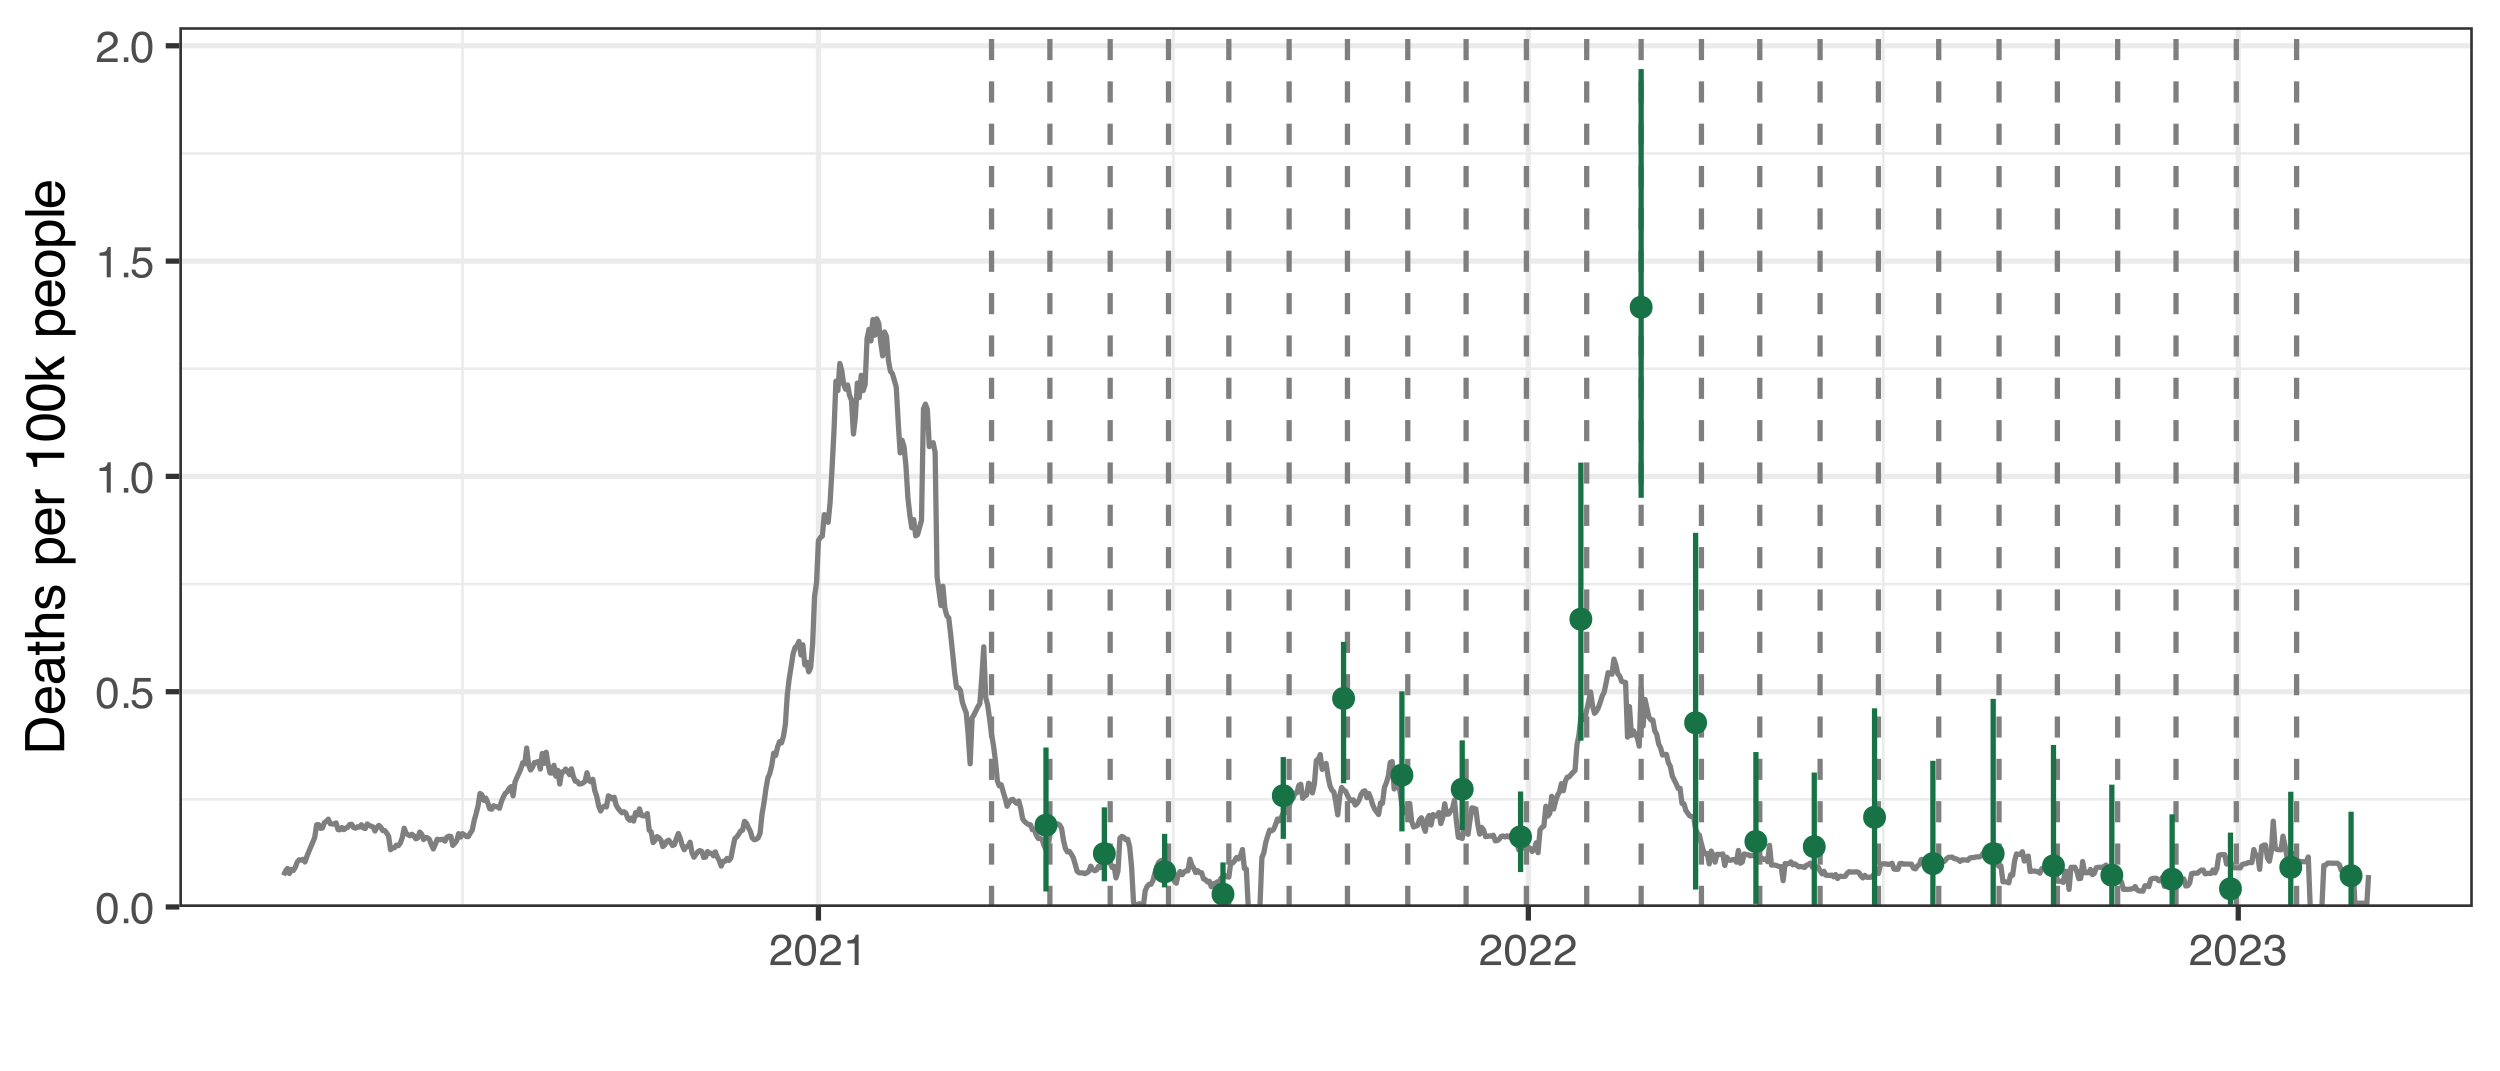 <?xml version="1.0" encoding="UTF-8"?>
<svg xmlns="http://www.w3.org/2000/svg" xmlns:xlink="http://www.w3.org/1999/xlink" width="504" height="216" viewBox="0 0 504 216">
<defs>
<g>
<g id="glyph-0-0">
<path d="M 0.281 0 L 0.281 -6.312 L 5.297 -6.312 L 5.297 0 Z M 4.5 -0.797 L 4.5 -5.516 L 1.078 -5.516 L 1.078 -0.797 Z M 4.5 -0.797 "/>
</g>
<g id="glyph-0-1">
<path d="M 2.375 -6.156 C 3.176 -6.156 3.754 -5.828 4.109 -5.172 C 4.379 -4.66 4.516 -3.961 4.516 -3.078 C 4.516 -2.242 4.391 -1.555 4.141 -1.016 C 3.785 -0.223 3.195 0.172 2.375 0.172 C 1.633 0.172 1.082 -0.148 0.719 -0.797 C 0.426 -1.328 0.281 -2.047 0.281 -2.953 C 0.281 -3.648 0.367 -4.25 0.547 -4.75 C 0.879 -5.688 1.488 -6.156 2.375 -6.156 Z M 2.375 -0.531 C 2.77 -0.531 3.086 -0.707 3.328 -1.062 C 3.566 -1.426 3.688 -2.086 3.688 -3.047 C 3.688 -3.754 3.598 -4.332 3.422 -4.781 C 3.254 -5.227 2.922 -5.453 2.422 -5.453 C 1.973 -5.453 1.641 -5.238 1.422 -4.812 C 1.211 -4.383 1.109 -3.754 1.109 -2.922 C 1.109 -2.297 1.176 -1.789 1.312 -1.406 C 1.52 -0.82 1.875 -0.531 2.375 -0.531 Z M 2.375 -0.531 "/>
</g>
<g id="glyph-0-2">
<path d="M 0.75 -0.938 L 1.656 -0.938 L 1.656 0 L 0.75 0 Z M 0.75 -0.938 "/>
</g>
<g id="glyph-0-3">
<path d="M 1.094 -1.562 C 1.133 -1.125 1.336 -0.82 1.703 -0.656 C 1.879 -0.57 2.094 -0.531 2.344 -0.531 C 2.801 -0.531 3.141 -0.676 3.359 -0.969 C 3.578 -1.258 3.688 -1.582 3.688 -1.938 C 3.688 -2.363 3.555 -2.691 3.297 -2.922 C 3.035 -3.16 2.719 -3.281 2.344 -3.281 C 2.082 -3.281 1.852 -3.227 1.656 -3.125 C 1.469 -3.02 1.305 -2.879 1.172 -2.703 L 0.5 -2.734 L 0.969 -6.047 L 4.172 -6.047 L 4.172 -5.297 L 1.562 -5.297 L 1.297 -3.594 C 1.43 -3.695 1.566 -3.773 1.703 -3.828 C 1.93 -3.93 2.195 -3.984 2.5 -3.984 C 3.062 -3.984 3.535 -3.801 3.922 -3.438 C 4.316 -3.07 4.516 -2.609 4.516 -2.047 C 4.516 -1.461 4.332 -0.945 3.969 -0.5 C 3.613 -0.062 3.047 0.156 2.266 0.156 C 1.754 0.156 1.305 0.016 0.922 -0.266 C 0.547 -0.547 0.332 -0.977 0.281 -1.562 Z M 1.094 -1.562 "/>
</g>
<g id="glyph-0-4">
<path d="M 0.844 -4.359 L 0.844 -4.953 C 1.395 -5.004 1.781 -5.094 2 -5.219 C 2.227 -5.344 2.395 -5.645 2.5 -6.125 L 3.109 -6.125 L 3.109 0 L 2.297 0 L 2.297 -4.359 Z M 0.844 -4.359 "/>
</g>
<g id="glyph-0-5">
<path d="M 0.281 0 C 0.301 -0.531 0.406 -0.988 0.594 -1.375 C 0.789 -1.77 1.164 -2.129 1.719 -2.453 L 2.547 -2.922 C 2.91 -3.141 3.164 -3.328 3.312 -3.484 C 3.551 -3.711 3.672 -3.984 3.672 -4.297 C 3.672 -4.648 3.562 -4.93 3.344 -5.141 C 3.133 -5.359 2.848 -5.469 2.484 -5.469 C 1.961 -5.469 1.598 -5.266 1.391 -4.859 C 1.285 -4.648 1.227 -4.352 1.219 -3.969 L 0.422 -3.969 C 0.43 -4.5 0.531 -4.938 0.719 -5.281 C 1.051 -5.875 1.645 -6.172 2.5 -6.172 C 3.195 -6.172 3.707 -5.977 4.031 -5.594 C 4.363 -5.219 4.531 -4.797 4.531 -4.328 C 4.531 -3.836 4.352 -3.414 4 -3.062 C 3.801 -2.863 3.441 -2.617 2.922 -2.328 L 2.344 -2 C 2.062 -1.844 1.836 -1.695 1.672 -1.562 C 1.391 -1.312 1.211 -1.035 1.141 -0.734 L 4.5 -0.734 L 4.5 0 Z M 0.281 0 "/>
</g>
<g id="glyph-0-6">
<path d="M 2.281 0.172 C 1.551 0.172 1.02 -0.023 0.688 -0.422 C 0.363 -0.828 0.203 -1.316 0.203 -1.891 L 1.016 -1.891 C 1.047 -1.492 1.117 -1.203 1.234 -1.016 C 1.441 -0.691 1.805 -0.531 2.328 -0.531 C 2.734 -0.531 3.055 -0.641 3.297 -0.859 C 3.547 -1.078 3.672 -1.359 3.672 -1.703 C 3.672 -2.129 3.539 -2.426 3.281 -2.594 C 3.031 -2.758 2.672 -2.844 2.203 -2.844 C 2.148 -2.844 2.098 -2.844 2.047 -2.844 C 1.992 -2.844 1.941 -2.844 1.891 -2.844 L 1.891 -3.516 C 1.973 -3.516 2.039 -3.508 2.094 -3.5 C 2.145 -3.5 2.203 -3.5 2.266 -3.5 C 2.555 -3.5 2.797 -3.547 2.984 -3.641 C 3.305 -3.797 3.469 -4.082 3.469 -4.5 C 3.469 -4.801 3.359 -5.035 3.141 -5.203 C 2.922 -5.367 2.672 -5.453 2.391 -5.453 C 1.867 -5.453 1.508 -5.281 1.312 -4.938 C 1.207 -4.75 1.145 -4.477 1.125 -4.125 L 0.359 -4.125 C 0.359 -4.582 0.453 -4.973 0.641 -5.297 C 0.953 -5.867 1.504 -6.156 2.297 -6.156 C 2.93 -6.156 3.422 -6.016 3.766 -5.734 C 4.109 -5.461 4.281 -5.062 4.281 -4.531 C 4.281 -4.145 4.176 -3.836 3.969 -3.609 C 3.844 -3.461 3.68 -3.348 3.484 -3.266 C 3.805 -3.172 4.055 -3 4.234 -2.75 C 4.422 -2.5 4.516 -2.191 4.516 -1.828 C 4.516 -1.234 4.316 -0.75 3.922 -0.375 C 3.535 -0.008 2.988 0.172 2.281 0.172 Z M 2.281 0.172 "/>
</g>
<g id="glyph-1-0">
<path d="M 0 -0.359 L -7.891 -0.359 L -7.891 -6.625 L 0 -6.625 Z M -0.984 -5.625 L -6.906 -5.625 L -6.906 -1.344 L -0.984 -1.344 Z M -0.984 -5.625 "/>
</g>
<g id="glyph-1-1">
<path d="M -0.906 -3.875 C -0.906 -4.227 -0.945 -4.523 -1.031 -4.766 C -1.164 -5.172 -1.43 -5.508 -1.828 -5.781 C -2.148 -5.988 -2.562 -6.141 -3.062 -6.234 C -3.352 -6.285 -3.629 -6.312 -3.891 -6.312 C -4.859 -6.312 -5.613 -6.117 -6.156 -5.734 C -6.695 -5.348 -6.969 -4.723 -6.969 -3.859 L -6.969 -1.953 L -0.906 -1.953 Z M -7.891 -0.891 L -7.891 -4.078 C -7.891 -5.16 -7.504 -6.004 -6.734 -6.609 C -6.035 -7.141 -5.145 -7.406 -4.062 -7.406 C -3.227 -7.406 -2.473 -7.25 -1.797 -6.938 C -0.598 -6.383 0 -5.43 0 -4.078 L 0 -0.891 Z M -7.891 -0.891 "/>
</g>
<g id="glyph-1-2">
<path d="M -5.875 -3.109 C -5.875 -3.516 -5.781 -3.906 -5.594 -4.281 C -5.406 -4.664 -5.156 -4.961 -4.844 -5.172 C -4.562 -5.359 -4.223 -5.484 -3.828 -5.547 C -3.566 -5.609 -3.145 -5.641 -2.562 -5.641 L -2.562 -1.422 C -1.977 -1.441 -1.508 -1.578 -1.156 -1.828 C -0.812 -2.086 -0.641 -2.488 -0.641 -3.031 C -0.641 -3.539 -0.805 -3.945 -1.141 -4.25 C -1.328 -4.414 -1.551 -4.535 -1.812 -4.609 L -1.812 -5.562 C -1.594 -5.531 -1.352 -5.441 -1.094 -5.297 C -0.832 -5.16 -0.625 -5.004 -0.469 -4.828 C -0.176 -4.535 0.02 -4.176 0.125 -3.75 C 0.176 -3.508 0.203 -3.242 0.203 -2.953 C 0.203 -2.234 -0.055 -1.625 -0.578 -1.125 C -1.098 -0.633 -1.828 -0.391 -2.766 -0.391 C -3.691 -0.391 -4.441 -0.641 -5.016 -1.141 C -5.586 -1.641 -5.875 -2.297 -5.875 -3.109 Z M -3.328 -4.641 C -3.754 -4.609 -4.094 -4.52 -4.344 -4.375 C -4.801 -4.102 -5.031 -3.66 -5.031 -3.047 C -5.031 -2.598 -4.867 -2.223 -4.547 -1.922 C -4.234 -1.629 -3.828 -1.473 -3.328 -1.453 Z M -5.891 -3.016 Z M -5.891 -3.016 "/>
</g>
<g id="glyph-1-3">
<path d="M -1.531 -1.453 C -1.25 -1.453 -1.023 -1.551 -0.859 -1.75 C -0.703 -1.957 -0.625 -2.203 -0.625 -2.484 C -0.625 -2.816 -0.703 -3.145 -0.859 -3.469 C -1.117 -4.008 -1.551 -4.281 -2.156 -4.281 L -2.922 -4.281 C -2.848 -4.156 -2.785 -4 -2.734 -3.812 C -2.691 -3.633 -2.656 -3.453 -2.625 -3.266 L -2.562 -2.688 C -2.508 -2.332 -2.438 -2.066 -2.344 -1.891 C -2.164 -1.598 -1.895 -1.453 -1.531 -1.453 Z M -3.484 -3.797 C -3.516 -4.016 -3.609 -4.16 -3.766 -4.234 C -3.848 -4.273 -3.973 -4.297 -4.141 -4.297 C -4.461 -4.297 -4.695 -4.176 -4.844 -3.938 C -5 -3.707 -5.078 -3.375 -5.078 -2.938 C -5.078 -2.438 -4.941 -2.082 -4.672 -1.875 C -4.516 -1.75 -4.289 -1.672 -4 -1.641 L -4 -0.734 C -4.707 -0.754 -5.195 -0.984 -5.469 -1.422 C -5.75 -1.867 -5.891 -2.383 -5.891 -2.969 C -5.891 -3.645 -5.758 -4.191 -5.5 -4.609 C -5.25 -5.035 -4.848 -5.25 -4.297 -5.25 L -0.984 -5.25 C -0.891 -5.25 -0.812 -5.266 -0.75 -5.297 C -0.688 -5.336 -0.656 -5.426 -0.656 -5.562 C -0.656 -5.602 -0.656 -5.648 -0.656 -5.703 C -0.664 -5.766 -0.676 -5.82 -0.688 -5.875 L 0.031 -5.875 C 0.07 -5.727 0.098 -5.613 0.109 -5.531 C 0.117 -5.457 0.125 -5.352 0.125 -5.219 C 0.125 -4.883 0.004 -4.641 -0.234 -4.484 C -0.359 -4.41 -0.535 -4.359 -0.766 -4.328 C -0.504 -4.129 -0.281 -3.844 -0.094 -3.469 C 0.094 -3.102 0.188 -2.695 0.188 -2.25 C 0.188 -1.719 0.023 -1.281 -0.297 -0.938 C -0.617 -0.602 -1.023 -0.438 -1.516 -0.438 C -2.047 -0.438 -2.457 -0.602 -2.75 -0.938 C -3.039 -1.27 -3.223 -1.707 -3.297 -2.25 Z M -5.891 -2.984 Z M -5.891 -2.984 "/>
</g>
<g id="glyph-1-4">
<path d="M -7.359 -0.906 L -7.359 -1.875 L -5.75 -1.875 L -5.75 -2.797 L -4.969 -2.797 L -4.969 -1.875 L -1.203 -1.875 C -1.004 -1.875 -0.875 -1.941 -0.812 -2.078 C -0.77 -2.16 -0.75 -2.285 -0.75 -2.453 C -0.75 -2.504 -0.75 -2.555 -0.75 -2.609 C -0.75 -2.66 -0.754 -2.723 -0.766 -2.797 L 0 -2.797 C 0.031 -2.68 0.051 -2.562 0.062 -2.438 C 0.082 -2.32 0.094 -2.195 0.094 -2.062 C 0.094 -1.613 -0.02 -1.305 -0.25 -1.141 C -0.488 -0.984 -0.789 -0.906 -1.156 -0.906 L -4.969 -0.906 L -4.969 -0.125 L -5.75 -0.125 L -5.75 -0.906 Z M -7.359 -0.906 "/>
</g>
<g id="glyph-1-5">
<path d="M -7.922 -0.703 L -7.922 -1.672 L -4.969 -1.672 C -5.258 -1.898 -5.469 -2.109 -5.594 -2.297 C -5.789 -2.609 -5.891 -2.992 -5.891 -3.453 C -5.891 -4.285 -5.598 -4.852 -5.016 -5.156 C -4.691 -5.312 -4.25 -5.391 -3.688 -5.391 L 0 -5.391 L 0 -4.406 L -3.625 -4.406 C -4.051 -4.406 -4.363 -4.352 -4.562 -4.25 C -4.875 -4.07 -5.031 -3.738 -5.031 -3.25 C -5.031 -2.852 -4.891 -2.488 -4.609 -2.156 C -4.336 -1.832 -3.816 -1.672 -3.047 -1.672 L 0 -1.672 L 0 -0.703 Z M -7.922 -0.703 "/>
</g>
<g id="glyph-1-6">
<path d="M -1.812 -1.281 C -1.488 -1.312 -1.238 -1.395 -1.062 -1.531 C -0.75 -1.77 -0.594 -2.191 -0.594 -2.797 C -0.594 -3.148 -0.672 -3.461 -0.828 -3.734 C -0.984 -4.004 -1.223 -4.141 -1.547 -4.141 C -1.797 -4.141 -1.984 -4.031 -2.109 -3.812 C -2.191 -3.676 -2.285 -3.398 -2.391 -2.984 L -2.578 -2.219 C -2.703 -1.727 -2.836 -1.367 -2.984 -1.141 C -3.254 -0.723 -3.617 -0.516 -4.078 -0.516 C -4.617 -0.516 -5.055 -0.707 -5.391 -1.094 C -5.734 -1.488 -5.906 -2.02 -5.906 -2.688 C -5.906 -3.551 -5.648 -4.176 -5.141 -4.562 C -4.816 -4.801 -4.469 -4.914 -4.094 -4.906 L -4.094 -4 C -4.312 -3.977 -4.508 -3.898 -4.688 -3.766 C -4.945 -3.547 -5.078 -3.16 -5.078 -2.609 C -5.078 -2.242 -5.004 -1.969 -4.859 -1.781 C -4.723 -1.594 -4.539 -1.5 -4.312 -1.5 C -4.062 -1.5 -3.863 -1.625 -3.719 -1.875 C -3.625 -2.008 -3.539 -2.219 -3.469 -2.5 L -3.312 -3.141 C -3.145 -3.836 -2.984 -4.301 -2.828 -4.531 C -2.578 -4.914 -2.191 -5.109 -1.672 -5.109 C -1.148 -5.109 -0.703 -4.91 -0.328 -4.516 C 0.035 -4.129 0.219 -3.539 0.219 -2.75 C 0.219 -1.895 0.023 -1.285 -0.359 -0.922 C -0.754 -0.566 -1.238 -0.379 -1.812 -0.359 Z M -5.891 -2.719 Z M -5.891 -2.719 "/>
</g>
<g id="glyph-1-7">
</g>
<g id="glyph-1-8">
<path d="M -0.656 -3.141 C -0.656 -3.586 -0.844 -3.957 -1.219 -4.25 C -1.594 -4.551 -2.156 -4.703 -2.906 -4.703 C -3.363 -4.703 -3.758 -4.641 -4.094 -4.516 C -4.727 -4.266 -5.047 -3.805 -5.047 -3.141 C -5.047 -2.461 -4.711 -2.004 -4.047 -1.766 C -3.68 -1.629 -3.223 -1.562 -2.672 -1.562 C -2.234 -1.562 -1.859 -1.629 -1.547 -1.766 C -0.953 -2.016 -0.656 -2.473 -0.656 -3.141 Z M -5.719 -0.641 L -5.719 -1.578 L -4.969 -1.578 C -5.227 -1.766 -5.426 -1.973 -5.562 -2.203 C -5.781 -2.535 -5.891 -2.922 -5.891 -3.359 C -5.891 -4.004 -5.641 -4.555 -5.141 -5.016 C -4.641 -5.473 -3.926 -5.703 -3 -5.703 C -1.75 -5.703 -0.852 -5.375 -0.312 -4.719 C 0.02 -4.301 0.188 -3.816 0.188 -3.266 C 0.188 -2.828 0.094 -2.461 -0.094 -2.172 C -0.195 -2.004 -0.379 -1.812 -0.641 -1.594 L 2.297 -1.594 L 2.297 -0.641 Z M -5.719 -0.641 "/>
</g>
<g id="glyph-1-9">
<path d="M -5.75 -0.734 L -5.75 -1.656 L -4.766 -1.656 C -4.953 -1.727 -5.18 -1.91 -5.453 -2.203 C -5.734 -2.492 -5.875 -2.832 -5.875 -3.219 C -5.875 -3.238 -5.875 -3.27 -5.875 -3.312 C -5.875 -3.352 -5.867 -3.426 -5.859 -3.531 L -4.828 -3.531 C -4.836 -3.477 -4.844 -3.426 -4.844 -3.375 C -4.852 -3.32 -4.859 -3.27 -4.859 -3.219 C -4.859 -2.727 -4.703 -2.352 -4.391 -2.094 C -4.078 -1.832 -3.719 -1.703 -3.312 -1.703 L 0 -1.703 L 0 -0.734 Z M -5.75 -0.734 "/>
</g>
<g id="glyph-1-10">
<path d="M -5.453 -1.047 L -6.188 -1.047 C -6.258 -1.742 -6.375 -2.227 -6.531 -2.5 C -6.688 -2.781 -7.062 -2.988 -7.656 -3.125 L -7.656 -3.891 L 0 -3.891 L 0 -2.859 L -5.453 -2.859 Z M -5.453 -1.047 "/>
</g>
<g id="glyph-1-11">
<path d="M -7.688 -2.969 C -7.688 -3.969 -7.281 -4.691 -6.469 -5.141 C -5.832 -5.484 -4.961 -5.656 -3.859 -5.656 C -2.805 -5.656 -1.941 -5.5 -1.266 -5.188 C -0.285 -4.727 0.203 -3.988 0.203 -2.969 C 0.203 -2.039 -0.195 -1.352 -1 -0.906 C -1.664 -0.531 -2.562 -0.344 -3.688 -0.344 C -4.562 -0.344 -5.312 -0.457 -5.938 -0.688 C -7.102 -1.102 -7.688 -1.863 -7.688 -2.969 Z M -0.672 -2.969 C -0.672 -3.469 -0.891 -3.863 -1.328 -4.156 C -1.773 -4.457 -2.602 -4.609 -3.812 -4.609 C -4.688 -4.609 -5.406 -4.5 -5.969 -4.281 C -6.539 -4.07 -6.828 -3.656 -6.828 -3.031 C -6.828 -2.469 -6.555 -2.051 -6.016 -1.781 C -5.484 -1.52 -4.695 -1.391 -3.656 -1.391 C -2.863 -1.391 -2.234 -1.473 -1.766 -1.641 C -1.035 -1.898 -0.672 -2.344 -0.672 -2.969 Z M -0.672 -2.969 "/>
</g>
<g id="glyph-1-12">
<path d="M -7.891 -0.688 L -7.891 -1.609 L -3.312 -1.609 L -5.75 -4.094 L -5.75 -5.328 L -3.594 -3.125 L 0 -5.453 L 0 -4.219 L -2.906 -2.422 L -2.156 -1.609 L 0 -1.609 L 0 -0.688 Z M -7.891 -0.688 "/>
</g>
<g id="glyph-1-13">
<path d="M -0.625 -2.984 C -0.625 -3.629 -0.863 -4.07 -1.344 -4.312 C -1.832 -4.551 -2.375 -4.672 -2.969 -4.672 C -3.508 -4.672 -3.945 -4.582 -4.281 -4.406 C -4.812 -4.133 -5.078 -3.664 -5.078 -3 C -5.078 -2.406 -4.848 -1.973 -4.391 -1.703 C -3.941 -1.441 -3.398 -1.312 -2.766 -1.312 C -2.148 -1.312 -1.641 -1.441 -1.234 -1.703 C -0.828 -1.973 -0.625 -2.398 -0.625 -2.984 Z M -5.922 -3.031 C -5.922 -3.77 -5.672 -4.395 -5.172 -4.906 C -4.68 -5.414 -3.957 -5.672 -3 -5.672 C -2.07 -5.672 -1.305 -5.445 -0.703 -5 C -0.098 -4.551 0.203 -3.852 0.203 -2.906 C 0.203 -2.113 -0.062 -1.484 -0.594 -1.016 C -1.125 -0.547 -1.844 -0.312 -2.75 -0.312 C -3.719 -0.312 -4.488 -0.555 -5.062 -1.047 C -5.633 -1.535 -5.922 -2.195 -5.922 -3.031 Z M -5.891 -3 Z M -5.891 -3 "/>
</g>
<g id="glyph-1-14">
<path d="M -7.891 -0.734 L -7.891 -1.703 L 0 -1.703 L 0 -0.734 Z M -7.891 -0.734 "/>
</g>
</g>
<clipPath id="clip-0">
<path clip-rule="nonzero" d="M 36.152 5.48 L 498.523 5.48 L 498.523 182.852 L 36.152 182.852 Z M 36.152 5.48 "/>
</clipPath>
<clipPath id="clip-1">
<path clip-rule="nonzero" d="M 36.152 160 L 498.523 160 L 498.523 162 L 36.152 162 Z M 36.152 160 "/>
</clipPath>
<clipPath id="clip-2">
<path clip-rule="nonzero" d="M 36.152 117 L 498.523 117 L 498.523 119 L 36.152 119 Z M 36.152 117 "/>
</clipPath>
<clipPath id="clip-3">
<path clip-rule="nonzero" d="M 36.152 74 L 498.523 74 L 498.523 75 L 36.152 75 Z M 36.152 74 "/>
</clipPath>
<clipPath id="clip-4">
<path clip-rule="nonzero" d="M 36.152 30 L 498.523 30 L 498.523 32 L 36.152 32 Z M 36.152 30 "/>
</clipPath>
<clipPath id="clip-5">
<path clip-rule="nonzero" d="M 92 5.48 L 94 5.48 L 94 182.852 L 92 182.852 Z M 92 5.48 "/>
</clipPath>
<clipPath id="clip-6">
<path clip-rule="nonzero" d="M 236 5.48 L 237 5.48 L 237 182.852 L 236 182.852 Z M 236 5.48 "/>
</clipPath>
<clipPath id="clip-7">
<path clip-rule="nonzero" d="M 379 5.48 L 380 5.48 L 380 182.852 L 379 182.852 Z M 379 5.48 "/>
</clipPath>
<clipPath id="clip-8">
<path clip-rule="nonzero" d="M 36.152 182 L 498.523 182 L 498.523 182.852 L 36.152 182.852 Z M 36.152 182 "/>
</clipPath>
<clipPath id="clip-9">
<path clip-rule="nonzero" d="M 36.152 138 L 498.523 138 L 498.523 140 L 36.152 140 Z M 36.152 138 "/>
</clipPath>
<clipPath id="clip-10">
<path clip-rule="nonzero" d="M 36.152 95 L 498.523 95 L 498.523 97 L 36.152 97 Z M 36.152 95 "/>
</clipPath>
<clipPath id="clip-11">
<path clip-rule="nonzero" d="M 36.152 52 L 498.523 52 L 498.523 54 L 36.152 54 Z M 36.152 52 "/>
</clipPath>
<clipPath id="clip-12">
<path clip-rule="nonzero" d="M 36.152 8 L 498.523 8 L 498.523 10 L 36.152 10 Z M 36.152 8 "/>
</clipPath>
<clipPath id="clip-13">
<path clip-rule="nonzero" d="M 164 5.48 L 166 5.48 L 166 182.852 L 164 182.852 Z M 164 5.48 "/>
</clipPath>
<clipPath id="clip-14">
<path clip-rule="nonzero" d="M 307 5.48 L 309 5.48 L 309 182.852 L 307 182.852 Z M 307 5.48 "/>
</clipPath>
<clipPath id="clip-15">
<path clip-rule="nonzero" d="M 450 5.48 L 452 5.48 L 452 182.852 L 450 182.852 Z M 450 5.48 "/>
</clipPath>
<clipPath id="clip-16">
<path clip-rule="nonzero" d="M 199 5.48 L 201 5.48 L 201 182.852 L 199 182.852 Z M 199 5.48 "/>
</clipPath>
<clipPath id="clip-17">
<path clip-rule="nonzero" d="M 211 5.48 L 213 5.48 L 213 182.852 L 211 182.852 Z M 211 5.48 "/>
</clipPath>
<clipPath id="clip-18">
<path clip-rule="nonzero" d="M 223 5.48 L 225 5.48 L 225 182.852 L 223 182.852 Z M 223 5.48 "/>
</clipPath>
<clipPath id="clip-19">
<path clip-rule="nonzero" d="M 235 5.48 L 237 5.48 L 237 182.852 L 235 182.852 Z M 235 5.48 "/>
</clipPath>
<clipPath id="clip-20">
<path clip-rule="nonzero" d="M 247 5.48 L 249 5.48 L 249 182.852 L 247 182.852 Z M 247 5.48 "/>
</clipPath>
<clipPath id="clip-21">
<path clip-rule="nonzero" d="M 259 5.48 L 261 5.48 L 261 182.852 L 259 182.852 Z M 259 5.48 "/>
</clipPath>
<clipPath id="clip-22">
<path clip-rule="nonzero" d="M 271 5.48 L 273 5.48 L 273 182.852 L 271 182.852 Z M 271 5.48 "/>
</clipPath>
<clipPath id="clip-23">
<path clip-rule="nonzero" d="M 283 5.48 L 285 5.48 L 285 182.852 L 283 182.852 Z M 283 5.48 "/>
</clipPath>
<clipPath id="clip-24">
<path clip-rule="nonzero" d="M 295 5.48 L 297 5.48 L 297 182.852 L 295 182.852 Z M 295 5.48 "/>
</clipPath>
<clipPath id="clip-25">
<path clip-rule="nonzero" d="M 307 5.48 L 309 5.48 L 309 182.852 L 307 182.852 Z M 307 5.48 "/>
</clipPath>
<clipPath id="clip-26">
<path clip-rule="nonzero" d="M 319 5.48 L 321 5.48 L 321 182.852 L 319 182.852 Z M 319 5.48 "/>
</clipPath>
<clipPath id="clip-27">
<path clip-rule="nonzero" d="M 330 5.48 L 332 5.48 L 332 182.852 L 330 182.852 Z M 330 5.48 "/>
</clipPath>
<clipPath id="clip-28">
<path clip-rule="nonzero" d="M 342 5.48 L 344 5.48 L 344 182.852 L 342 182.852 Z M 342 5.48 "/>
</clipPath>
<clipPath id="clip-29">
<path clip-rule="nonzero" d="M 354 5.48 L 356 5.48 L 356 182.852 L 354 182.852 Z M 354 5.48 "/>
</clipPath>
<clipPath id="clip-30">
<path clip-rule="nonzero" d="M 366 5.48 L 368 5.48 L 368 182.852 L 366 182.852 Z M 366 5.48 "/>
</clipPath>
<clipPath id="clip-31">
<path clip-rule="nonzero" d="M 378 5.48 L 380 5.48 L 380 182.852 L 378 182.852 Z M 378 5.48 "/>
</clipPath>
<clipPath id="clip-32">
<path clip-rule="nonzero" d="M 390 5.48 L 392 5.48 L 392 182.852 L 390 182.852 Z M 390 5.48 "/>
</clipPath>
<clipPath id="clip-33">
<path clip-rule="nonzero" d="M 402 5.48 L 404 5.48 L 404 182.852 L 402 182.852 Z M 402 5.48 "/>
</clipPath>
<clipPath id="clip-34">
<path clip-rule="nonzero" d="M 414 5.48 L 416 5.48 L 416 182.852 L 414 182.852 Z M 414 5.48 "/>
</clipPath>
<clipPath id="clip-35">
<path clip-rule="nonzero" d="M 426 5.48 L 428 5.48 L 428 182.852 L 426 182.852 Z M 426 5.48 "/>
</clipPath>
<clipPath id="clip-36">
<path clip-rule="nonzero" d="M 438 5.48 L 440 5.48 L 440 182.852 L 438 182.852 Z M 438 5.48 "/>
</clipPath>
<clipPath id="clip-37">
<path clip-rule="nonzero" d="M 450 5.48 L 452 5.48 L 452 182.852 L 450 182.852 Z M 450 5.48 "/>
</clipPath>
<clipPath id="clip-38">
<path clip-rule="nonzero" d="M 462 5.48 L 464 5.48 L 464 182.852 L 462 182.852 Z M 462 5.48 "/>
</clipPath>
<clipPath id="clip-39">
<path clip-rule="nonzero" d="M 56 63 L 479 63 L 479 182.852 L 56 182.852 Z M 56 63 "/>
</clipPath>
<clipPath id="clip-40">
<path clip-rule="nonzero" d="M 244 178 L 249 178 L 249 182.852 L 244 182.852 Z M 244 178 "/>
</clipPath>
<clipPath id="clip-41">
<path clip-rule="nonzero" d="M 244 177 L 249 177 L 249 182.852 L 244 182.852 Z M 244 177 "/>
</clipPath>
<clipPath id="clip-42">
<path clip-rule="nonzero" d="M 246 173 L 248 173 L 248 182.852 L 246 182.852 Z M 246 173 "/>
</clipPath>
<clipPath id="clip-43">
<path clip-rule="nonzero" d="M 353 151 L 355 151 L 355 182.852 L 353 182.852 Z M 353 151 "/>
</clipPath>
<clipPath id="clip-44">
<path clip-rule="nonzero" d="M 365 155 L 367 155 L 367 182.852 L 365 182.852 Z M 365 155 "/>
</clipPath>
<clipPath id="clip-45">
<path clip-rule="nonzero" d="M 377 142 L 379 142 L 379 182.852 L 377 182.852 Z M 377 142 "/>
</clipPath>
<clipPath id="clip-46">
<path clip-rule="nonzero" d="M 389 152 L 391 152 L 391 182.852 L 389 182.852 Z M 389 152 "/>
</clipPath>
<clipPath id="clip-47">
<path clip-rule="nonzero" d="M 401 140 L 403 140 L 403 182.852 L 401 182.852 Z M 401 140 "/>
</clipPath>
<clipPath id="clip-48">
<path clip-rule="nonzero" d="M 413 149 L 415 149 L 415 182.852 L 413 182.852 Z M 413 149 "/>
</clipPath>
<clipPath id="clip-49">
<path clip-rule="nonzero" d="M 425 157 L 427 157 L 427 182.852 L 425 182.852 Z M 425 157 "/>
</clipPath>
<clipPath id="clip-50">
<path clip-rule="nonzero" d="M 437 163 L 439 163 L 439 182.852 L 437 182.852 Z M 437 163 "/>
</clipPath>
<clipPath id="clip-51">
<path clip-rule="nonzero" d="M 449 167 L 451 167 L 451 182.852 L 449 182.852 Z M 449 167 "/>
</clipPath>
<clipPath id="clip-52">
<path clip-rule="nonzero" d="M 461 159 L 463 159 L 463 182.852 L 461 182.852 Z M 461 159 "/>
</clipPath>
<clipPath id="clip-53">
<path clip-rule="nonzero" d="M 473 163 L 475 163 L 475 182.852 L 473 182.852 Z M 473 163 "/>
</clipPath>
<clipPath id="clip-54">
<path clip-rule="nonzero" d="M 36.152 5.48 L 498.523 5.48 L 498.523 182.852 L 36.152 182.852 Z M 36.152 5.48 "/>
</clipPath>
</defs>
<rect x="-50.4" y="-21.6" width="604.8" height="259.2" fill="rgb(100%, 100%, 100%)" fill-opacity="1"/>
<rect x="-50.4" y="-21.6" width="604.8" height="259.2" fill="rgb(100%, 100%, 100%)" fill-opacity="1"/>
<path fill="none" stroke-width="1.067" stroke-linecap="round" stroke-linejoin="round" stroke="rgb(100%, 100%, 100%)" stroke-opacity="1" stroke-miterlimit="10" d="M 0 216 L 504 216 L 504 0 L 0 0 Z M 0 216 "/>
<g clip-path="url(#clip-0)">
<path fill-rule="nonzero" fill="rgb(100%, 100%, 100%)" fill-opacity="1" d="M 36.152 182.848 L 498.523 182.848 L 498.523 5.477 L 36.152 5.477 Z M 36.152 182.848 "/>
</g>
<g clip-path="url(#clip-1)">
<path fill="none" stroke-width="0.533" stroke-linecap="butt" stroke-linejoin="round" stroke="rgb(92.157%, 92.157%, 92.157%)" stroke-opacity="1" stroke-miterlimit="10" d="M 36.152 161.148 L 498.52 161.148 "/>
</g>
<g clip-path="url(#clip-2)">
<path fill="none" stroke-width="0.533" stroke-linecap="butt" stroke-linejoin="round" stroke="rgb(92.157%, 92.157%, 92.157%)" stroke-opacity="1" stroke-miterlimit="10" d="M 36.152 117.742 L 498.52 117.742 "/>
</g>
<g clip-path="url(#clip-3)">
<path fill="none" stroke-width="0.533" stroke-linecap="butt" stroke-linejoin="round" stroke="rgb(92.157%, 92.157%, 92.157%)" stroke-opacity="1" stroke-miterlimit="10" d="M 36.152 74.336 L 498.52 74.336 "/>
</g>
<g clip-path="url(#clip-4)">
<path fill="none" stroke-width="0.533" stroke-linecap="butt" stroke-linejoin="round" stroke="rgb(92.157%, 92.157%, 92.157%)" stroke-opacity="1" stroke-miterlimit="10" d="M 36.152 30.93 L 498.52 30.93 "/>
</g>
<g clip-path="url(#clip-5)">
<path fill="none" stroke-width="0.533" stroke-linecap="butt" stroke-linejoin="round" stroke="rgb(92.157%, 92.157%, 92.157%)" stroke-opacity="1" stroke-miterlimit="10" d="M 93.242 182.848 L 93.242 5.48 "/>
</g>
<g clip-path="url(#clip-6)">
<path fill="none" stroke-width="0.533" stroke-linecap="butt" stroke-linejoin="round" stroke="rgb(92.157%, 92.157%, 92.157%)" stroke-opacity="1" stroke-miterlimit="10" d="M 236.555 182.848 L 236.555 5.48 "/>
</g>
<g clip-path="url(#clip-7)">
<path fill="none" stroke-width="0.533" stroke-linecap="butt" stroke-linejoin="round" stroke="rgb(92.157%, 92.157%, 92.157%)" stroke-opacity="1" stroke-miterlimit="10" d="M 379.672 182.848 L 379.672 5.48 "/>
</g>
<g clip-path="url(#clip-8)">
<path fill="none" stroke-width="1.067" stroke-linecap="butt" stroke-linejoin="round" stroke="rgb(92.157%, 92.157%, 92.157%)" stroke-opacity="1" stroke-miterlimit="10" d="M 36.152 182.848 L 498.52 182.848 "/>
</g>
<g clip-path="url(#clip-9)">
<path fill="none" stroke-width="1.067" stroke-linecap="butt" stroke-linejoin="round" stroke="rgb(92.157%, 92.157%, 92.157%)" stroke-opacity="1" stroke-miterlimit="10" d="M 36.152 139.445 L 498.52 139.445 "/>
</g>
<g clip-path="url(#clip-10)">
<path fill="none" stroke-width="1.067" stroke-linecap="butt" stroke-linejoin="round" stroke="rgb(92.157%, 92.157%, 92.157%)" stroke-opacity="1" stroke-miterlimit="10" d="M 36.152 96.039 L 498.52 96.039 "/>
</g>
<g clip-path="url(#clip-11)">
<path fill="none" stroke-width="1.067" stroke-linecap="butt" stroke-linejoin="round" stroke="rgb(92.157%, 92.157%, 92.157%)" stroke-opacity="1" stroke-miterlimit="10" d="M 36.152 52.633 L 498.52 52.633 "/>
</g>
<g clip-path="url(#clip-12)">
<path fill="none" stroke-width="1.067" stroke-linecap="butt" stroke-linejoin="round" stroke="rgb(92.157%, 92.157%, 92.157%)" stroke-opacity="1" stroke-miterlimit="10" d="M 36.152 9.227 L 498.52 9.227 "/>
</g>
<g clip-path="url(#clip-13)">
<path fill="none" stroke-width="1.067" stroke-linecap="butt" stroke-linejoin="round" stroke="rgb(92.157%, 92.157%, 92.157%)" stroke-opacity="1" stroke-miterlimit="10" d="M 164.996 182.848 L 164.996 5.48 "/>
</g>
<g clip-path="url(#clip-14)">
<path fill="none" stroke-width="1.067" stroke-linecap="butt" stroke-linejoin="round" stroke="rgb(92.157%, 92.157%, 92.157%)" stroke-opacity="1" stroke-miterlimit="10" d="M 308.113 182.848 L 308.113 5.48 "/>
</g>
<g clip-path="url(#clip-15)">
<path fill="none" stroke-width="1.067" stroke-linecap="butt" stroke-linejoin="round" stroke="rgb(92.157%, 92.157%, 92.157%)" stroke-opacity="1" stroke-miterlimit="10" d="M 451.234 182.848 L 451.234 5.48 "/>
</g>
<g clip-path="url(#clip-16)">
<path fill="none" stroke-width="1.067" stroke-linecap="butt" stroke-linejoin="round" stroke="rgb(49.804%, 49.804%, 49.804%)" stroke-opacity="1" stroke-dasharray="4.268 4.268" stroke-miterlimit="10" d="M 199.895 182.848 L 199.895 5.48 "/>
</g>
<g clip-path="url(#clip-17)">
<path fill="none" stroke-width="1.067" stroke-linecap="butt" stroke-linejoin="round" stroke="rgb(49.804%, 49.804%, 49.804%)" stroke-opacity="1" stroke-dasharray="4.268 4.268" stroke-miterlimit="10" d="M 211.656 182.848 L 211.656 5.48 "/>
</g>
<g clip-path="url(#clip-18)">
<path fill="none" stroke-width="1.067" stroke-linecap="butt" stroke-linejoin="round" stroke="rgb(49.804%, 49.804%, 49.804%)" stroke-opacity="1" stroke-dasharray="4.268 4.268" stroke-miterlimit="10" d="M 223.812 182.848 L 223.812 5.48 "/>
</g>
<g clip-path="url(#clip-19)">
<path fill="none" stroke-width="1.067" stroke-linecap="butt" stroke-linejoin="round" stroke="rgb(49.804%, 49.804%, 49.804%)" stroke-opacity="1" stroke-dasharray="4.268 4.268" stroke-miterlimit="10" d="M 235.574 182.848 L 235.574 5.48 "/>
</g>
<g clip-path="url(#clip-20)">
<path fill="none" stroke-width="1.067" stroke-linecap="butt" stroke-linejoin="round" stroke="rgb(49.804%, 49.804%, 49.804%)" stroke-opacity="1" stroke-dasharray="4.268 4.268" stroke-miterlimit="10" d="M 247.73 182.848 L 247.73 5.48 "/>
</g>
<g clip-path="url(#clip-21)">
<path fill="none" stroke-width="1.067" stroke-linecap="butt" stroke-linejoin="round" stroke="rgb(49.804%, 49.804%, 49.804%)" stroke-opacity="1" stroke-dasharray="4.268 4.268" stroke-miterlimit="10" d="M 259.887 182.848 L 259.887 5.48 "/>
</g>
<g clip-path="url(#clip-22)">
<path fill="none" stroke-width="1.067" stroke-linecap="butt" stroke-linejoin="round" stroke="rgb(49.804%, 49.804%, 49.804%)" stroke-opacity="1" stroke-dasharray="4.268 4.268" stroke-miterlimit="10" d="M 271.648 182.848 L 271.648 5.48 "/>
</g>
<g clip-path="url(#clip-23)">
<path fill="none" stroke-width="1.067" stroke-linecap="butt" stroke-linejoin="round" stroke="rgb(49.804%, 49.804%, 49.804%)" stroke-opacity="1" stroke-dasharray="4.268 4.268" stroke-miterlimit="10" d="M 283.805 182.848 L 283.805 5.48 "/>
</g>
<g clip-path="url(#clip-24)">
<path fill="none" stroke-width="1.067" stroke-linecap="butt" stroke-linejoin="round" stroke="rgb(49.804%, 49.804%, 49.804%)" stroke-opacity="1" stroke-dasharray="4.268 4.268" stroke-miterlimit="10" d="M 295.566 182.848 L 295.566 5.48 "/>
</g>
<g clip-path="url(#clip-25)">
<path fill="none" stroke-width="1.067" stroke-linecap="butt" stroke-linejoin="round" stroke="rgb(49.804%, 49.804%, 49.804%)" stroke-opacity="1" stroke-dasharray="4.268 4.268" stroke-miterlimit="10" d="M 307.723 182.848 L 307.723 5.48 "/>
</g>
<g clip-path="url(#clip-26)">
<path fill="none" stroke-width="1.067" stroke-linecap="butt" stroke-linejoin="round" stroke="rgb(49.804%, 49.804%, 49.804%)" stroke-opacity="1" stroke-dasharray="4.268 4.268" stroke-miterlimit="10" d="M 319.879 182.848 L 319.879 5.48 "/>
</g>
<g clip-path="url(#clip-27)">
<path fill="none" stroke-width="1.067" stroke-linecap="butt" stroke-linejoin="round" stroke="rgb(49.804%, 49.804%, 49.804%)" stroke-opacity="1" stroke-dasharray="4.268 4.268" stroke-miterlimit="10" d="M 330.855 182.848 L 330.855 5.48 "/>
</g>
<g clip-path="url(#clip-28)">
<path fill="none" stroke-width="1.067" stroke-linecap="butt" stroke-linejoin="round" stroke="rgb(49.804%, 49.804%, 49.804%)" stroke-opacity="1" stroke-dasharray="4.268 4.268" stroke-miterlimit="10" d="M 343.012 182.848 L 343.012 5.48 "/>
</g>
<g clip-path="url(#clip-29)">
<path fill="none" stroke-width="1.067" stroke-linecap="butt" stroke-linejoin="round" stroke="rgb(49.804%, 49.804%, 49.804%)" stroke-opacity="1" stroke-dasharray="4.268 4.268" stroke-miterlimit="10" d="M 354.773 182.848 L 354.773 5.48 "/>
</g>
<g clip-path="url(#clip-30)">
<path fill="none" stroke-width="1.067" stroke-linecap="butt" stroke-linejoin="round" stroke="rgb(49.804%, 49.804%, 49.804%)" stroke-opacity="1" stroke-dasharray="4.268 4.268" stroke-miterlimit="10" d="M 366.93 182.848 L 366.93 5.48 "/>
</g>
<g clip-path="url(#clip-31)">
<path fill="none" stroke-width="1.067" stroke-linecap="butt" stroke-linejoin="round" stroke="rgb(49.804%, 49.804%, 49.804%)" stroke-opacity="1" stroke-dasharray="4.268 4.268" stroke-miterlimit="10" d="M 378.691 182.848 L 378.691 5.48 "/>
</g>
<g clip-path="url(#clip-32)">
<path fill="none" stroke-width="1.067" stroke-linecap="butt" stroke-linejoin="round" stroke="rgb(49.804%, 49.804%, 49.804%)" stroke-opacity="1" stroke-dasharray="4.268 4.268" stroke-miterlimit="10" d="M 390.848 182.848 L 390.848 5.48 "/>
</g>
<g clip-path="url(#clip-33)">
<path fill="none" stroke-width="1.067" stroke-linecap="butt" stroke-linejoin="round" stroke="rgb(49.804%, 49.804%, 49.804%)" stroke-opacity="1" stroke-dasharray="4.268 4.268" stroke-miterlimit="10" d="M 403.004 182.848 L 403.004 5.48 "/>
</g>
<g clip-path="url(#clip-34)">
<path fill="none" stroke-width="1.067" stroke-linecap="butt" stroke-linejoin="round" stroke="rgb(49.804%, 49.804%, 49.804%)" stroke-opacity="1" stroke-dasharray="4.268 4.268" stroke-miterlimit="10" d="M 414.766 182.848 L 414.766 5.48 "/>
</g>
<g clip-path="url(#clip-35)">
<path fill="none" stroke-width="1.067" stroke-linecap="butt" stroke-linejoin="round" stroke="rgb(49.804%, 49.804%, 49.804%)" stroke-opacity="1" stroke-dasharray="4.268 4.268" stroke-miterlimit="10" d="M 426.922 182.848 L 426.922 5.48 "/>
</g>
<g clip-path="url(#clip-36)">
<path fill="none" stroke-width="1.067" stroke-linecap="butt" stroke-linejoin="round" stroke="rgb(49.804%, 49.804%, 49.804%)" stroke-opacity="1" stroke-dasharray="4.268 4.268" stroke-miterlimit="10" d="M 438.684 182.848 L 438.684 5.48 "/>
</g>
<g clip-path="url(#clip-37)">
<path fill="none" stroke-width="1.067" stroke-linecap="butt" stroke-linejoin="round" stroke="rgb(49.804%, 49.804%, 49.804%)" stroke-opacity="1" stroke-dasharray="4.268 4.268" stroke-miterlimit="10" d="M 450.84 182.848 L 450.84 5.48 "/>
</g>
<g clip-path="url(#clip-38)">
<path fill="none" stroke-width="1.067" stroke-linecap="butt" stroke-linejoin="round" stroke="rgb(49.804%, 49.804%, 49.804%)" stroke-opacity="1" stroke-dasharray="4.268 4.268" stroke-miterlimit="10" d="M 462.996 182.848 L 462.996 5.48 "/>
</g>
<g clip-path="url(#clip-39)">
<path fill="none" stroke-width="1.067" stroke-linecap="butt" stroke-linejoin="round" stroke="rgb(49.804%, 49.804%, 49.804%)" stroke-opacity="1" stroke-miterlimit="10" d="M 57.168 176.477 L 57.559 175.598 L 57.953 175.086 L 58.344 176.094 L 58.734 175.246 L 59.129 175.488 L 59.52 174.879 L 59.914 173.809 L 60.305 173.34 L 60.695 173.402 L 61.09 173.246 L 61.48 173.777 L 61.871 172.648 L 62.266 171.645 L 62.656 170.734 L 63.051 169.793 L 63.441 168.852 L 63.832 166.277 L 64.227 166.246 L 64.617 167 L 65.008 166.906 L 65.402 165.836 L 65.793 165.586 L 66.188 165.148 L 66.578 166.059 L 66.969 166.121 L 67.363 166.121 L 67.754 165.902 L 68.145 167.25 L 68.539 167.281 L 68.93 166.844 L 69.324 167.25 L 69.715 166.938 L 70.105 166.781 L 70.5 166.215 L 70.891 166.184 L 71.285 166.812 L 71.676 166.969 L 72.066 166.684 L 72.461 166.746 L 72.852 166.277 L 73.242 166.906 L 73.637 167.031 L 74.027 166.121 L 74.422 166.402 L 75.203 166.715 L 75.598 167.531 L 75.988 166.812 L 76.379 166.402 L 76.773 166.781 L 77.164 167.438 L 77.559 167.438 L 77.949 167.941 L 78.34 168.57 L 78.734 171.301 L 79.125 170.953 L 79.516 170.891 L 79.91 170.391 L 80.301 170.484 L 80.695 169.98 L 81.086 168.914 L 81.477 166.969 L 81.871 167.973 L 82.262 168.285 L 82.656 168.473 L 83.047 168.191 L 83.438 168.504 L 83.832 169.102 L 84.223 168.914 L 84.613 167.754 L 85.008 168.16 L 85.398 169.258 L 85.793 168.82 L 86.184 168.914 L 86.574 169.227 L 86.969 170.293 L 87.359 171.141 L 87.75 170.23 L 88.145 169.195 L 88.535 169.289 L 88.93 169.258 L 89.32 169.195 L 89.711 169.574 L 90.105 168.758 L 90.496 168.57 L 90.887 168.633 L 91.281 170.422 L 91.672 170.012 L 92.066 169.48 L 92.457 168.066 L 92.848 168.758 L 93.242 168.066 L 93.633 168.316 L 94.023 168.633 L 94.418 168.664 L 94.809 167.941 L 95.203 167.375 L 95.594 165.43 L 95.984 164.047 L 96.379 162.449 L 96.77 159.969 L 97.164 160.25 L 97.555 161.348 L 97.945 160.91 L 98.34 161.852 L 98.73 163.043 L 99.121 163.137 L 99.516 162.449 L 99.906 162.605 L 100.301 162.668 L 100.691 162.949 L 101.082 161.602 L 101.477 160.66 L 101.867 159.938 L 102.258 159.625 L 102.652 158.934 L 103.043 158.586 L 103.438 160.438 L 103.828 157.676 L 104.219 156.734 L 104.613 155.887 L 105.004 154.977 L 105.395 153.754 L 105.789 153.973 L 106.18 150.805 L 106.574 154.258 L 106.965 155.23 L 107.355 154.664 L 107.75 153.723 L 108.141 153.691 L 108.535 153.504 L 108.926 155.039 L 109.316 151.902 L 109.711 153.879 L 110.102 151.652 L 110.492 154.098 L 110.887 155.824 L 111.277 155.855 L 111.672 154.289 L 112.062 156.484 L 112.453 155.293 L 112.848 158.055 L 113.238 155.637 L 113.629 155.605 L 114.023 155.039 L 114.414 155.449 L 114.809 156.172 L 115.199 155.008 L 115.59 156.578 L 115.984 157.488 L 116.375 157.551 L 116.766 158.055 L 117.16 158.023 L 117.551 157.836 L 117.945 157.488 L 118.336 155.793 L 118.727 157.363 L 119.121 157.613 L 119.512 157.113 L 119.902 159.371 L 120.297 160.535 L 120.688 162.48 L 121.082 163.484 L 121.473 162.762 L 121.863 162.512 L 122.258 162.668 L 122.648 160.438 L 123.043 160.66 L 123.434 161.066 L 123.824 160.723 L 124.219 162.293 L 124.609 162.98 L 125 163.453 L 125.395 163.859 L 125.785 163.641 L 126.18 163.953 L 126.57 164.992 L 126.961 165.367 L 127.355 164.895 L 127.746 165.523 L 128.137 163.828 L 128.531 164.301 L 128.922 163.074 L 129.316 164.363 L 129.707 164.488 L 130.098 164.488 L 130.492 164.016 L 130.883 167.375 L 131.273 167.723 L 131.668 169.855 L 132.059 169.414 L 132.453 168.664 L 132.844 168.883 L 133.234 169.352 L 133.629 170.672 L 134.02 170.324 L 134.414 169.605 L 134.805 169.383 L 135.195 169.887 L 135.59 170.453 L 135.98 170.262 L 136.371 169.008 L 136.766 168.035 L 137.156 169.07 L 137.551 170.453 L 137.941 171.301 L 138.332 170.703 L 138.727 170.641 L 139.117 169.793 L 139.508 171.957 L 139.902 172.805 L 140.293 172.242 L 140.688 171.707 L 141.078 171.488 L 141.469 171.645 L 141.863 172.867 L 142.254 172.773 L 142.645 171.676 L 143.039 172.051 L 143.43 172.02 L 143.824 172.523 L 144.215 171.738 L 144.605 172.773 L 145 173.496 L 145.391 174.594 L 145.781 173.652 L 146.176 173.621 L 146.566 173.059 L 146.961 173.465 L 147.352 172.961 L 147.742 170.953 L 148.137 169.07 L 148.527 168.727 L 148.922 168.191 L 149.312 167.531 L 149.703 167.375 L 150.098 165.586 L 150.488 165.965 L 150.879 166.844 L 151.273 167.594 L 151.664 168.945 L 152.059 169.289 L 152.449 169.195 L 152.84 168.914 L 153.234 167.973 L 153.625 164.113 L 154.016 161.883 L 154.41 159.027 L 154.801 156.828 L 155.195 155.918 L 155.586 154.289 L 155.977 151.84 L 156.371 152.309 L 156.762 150.617 L 157.152 149.516 L 157.547 149.77 L 157.938 148.48 L 158.332 146.031 L 158.723 140.008 L 159.113 136.773 L 159.508 134.293 L 159.898 131.754 L 160.293 130.527 L 160.684 130.184 L 161.074 129.305 L 161.469 132.035 L 161.859 129.996 L 162.25 134.043 L 162.645 133.508 L 163.035 135.426 L 163.43 134.609 L 163.82 129.93 L 164.211 120.234 L 164.605 117.535 L 164.996 108.996 L 165.387 108.367 L 165.781 108.086 L 166.172 103.754 L 166.566 103.914 L 166.957 105.293 L 167.348 101.309 L 167.742 94.434 L 168.133 86.836 L 168.523 76.855 L 168.918 78.738 L 169.309 73.277 L 169.703 74.723 L 170.094 77.547 L 170.484 78.457 L 170.879 77.609 L 171.27 79.715 L 171.66 80.688 L 172.055 87.496 L 172.445 84.074 L 172.84 77.234 L 173.23 80.152 L 173.621 75.664 L 174.016 78.738 L 174.406 77.516 L 174.801 68.227 L 175.191 66.406 L 175.582 68.727 L 175.977 64.43 L 176.367 67.566 L 176.758 64.27 L 177.152 65.18 L 177.543 68.918 L 177.938 71.742 L 178.328 66.938 L 178.719 67.848 L 179.113 72.715 L 179.504 74.848 L 179.895 75.289 L 180.289 76.637 L 180.68 78.02 L 181.074 84.984 L 181.465 91.293 L 181.855 88.754 L 182.25 90.039 L 182.641 93.961 L 183.031 100.336 L 183.426 103.848 L 183.816 106.391 L 184.211 104.758 L 184.602 108.023 L 184.992 107.773 L 185.387 106.297 L 185.777 104.887 L 186.172 82.414 L 186.562 81.473 L 186.953 82.539 L 187.348 90.039 L 187.738 89.633 L 188.129 89.254 L 188.523 91.23 L 188.914 116.277 L 189.309 119.199 L 189.699 122.086 L 190.09 118.191 L 190.484 122.617 L 190.875 124.125 L 191.266 124.566 L 191.66 127.953 L 192.051 131.688 L 192.445 135.613 L 192.836 138.625 L 193.227 138.656 L 193.621 139.191 L 194.012 141.574 L 194.402 142.707 L 194.797 143.711 L 195.188 148.168 L 195.582 153.973 L 195.973 144.715 L 196.363 144.086 L 196.758 143.27 L 197.148 142.453 L 197.539 141.859 L 197.934 136.523 L 198.324 130.402 L 198.719 140.633 L 199.109 142.109 L 199.5 144.934 L 199.895 148.012 L 200.285 150.301 L 200.68 153.348 L 201.07 157.426 L 201.461 158.43 L 201.855 158.211 L 202.246 159.656 L 202.637 160.91 L 203.031 162.543 L 203.422 161.758 L 203.816 161.254 L 204.207 161.16 L 204.598 161.664 L 204.992 161.945 L 205.383 161.477 L 205.773 162.918 L 206.168 165.086 L 206.559 165.617 L 206.953 165.965 L 207.344 166.215 L 207.734 166.277 L 208.129 167.281 L 208.52 167.156 L 208.91 168.348 L 209.305 169.008 L 209.695 169.039 L 210.09 169.289 L 210.48 170.453 L 210.871 171.301 L 211.266 170.891 L 211.656 168.348 L 212.051 166.621 L 212.441 166.402 L 212.832 166.371 L 213.227 166.09 L 213.617 166.309 L 214.008 166.969 L 214.402 169.445 L 214.793 171.078 L 215.188 171.738 L 215.578 171.645 L 215.969 172.18 L 216.363 172.898 L 216.754 174.219 L 217.145 175.629 L 217.539 175.945 L 217.93 175.977 L 218.324 175.977 L 218.715 176.133 L 219.105 175.945 L 219.5 175.66 L 219.891 174.625 L 220.281 175.285 L 220.676 175.535 L 221.066 175.379 L 221.461 174.656 L 221.852 174.91 L 222.242 171.707 L 222.637 173.152 L 223.027 173.652 L 223.418 173.902 L 223.812 174 L 224.203 174.879 L 224.598 174.656 L 224.988 176.98 L 225.379 175.66 L 225.773 168.977 L 226.164 168.633 L 226.559 168.789 L 226.949 169.289 L 227.34 169.195 L 227.734 170.703 L 228.125 174.719 L 228.516 181.906 L 228.91 182.629 L 229.301 182.41 L 229.695 182.191 L 230.086 182.848 L 230.477 182.848 L 230.871 179.586 L 231.262 178.707 L 231.652 178.297 L 232.047 178.266 L 232.438 177.512 L 232.832 176.008 L 233.223 174.688 L 233.613 173.84 L 234.008 173.527 L 234.398 173.402 L 234.789 173.527 L 235.184 174 L 235.574 173.84 L 235.969 174.848 L 236.359 176.414 L 236.75 177.672 L 237.145 178.047 L 237.535 176.195 L 237.93 175.691 L 238.32 176.352 L 238.711 175.789 L 239.105 175.566 L 239.496 175.535 L 239.887 173.215 L 240.281 174.438 L 240.672 175.066 L 241.066 175.914 L 241.457 175.535 L 241.848 175.914 L 242.242 175.945 L 242.633 177.199 L 243.023 177.324 L 243.418 177.797 L 243.809 177.672 L 244.203 178.77 L 244.594 178.172 L 244.984 178.109 L 245.379 177.797 L 245.77 177.828 L 246.16 177.043 L 246.555 176.824 L 246.945 176.508 L 247.34 176.762 L 247.73 176.824 L 248.121 173.902 L 248.516 173.969 L 248.906 173.527 L 249.297 172.867 L 249.691 173.152 L 250.082 172.492 L 250.477 171.27 L 250.867 175.066 L 251.258 175.223 L 251.652 182.848 L 254.004 182.848 L 254.395 172.898 L 254.789 171.926 L 255.18 169.824 L 255.574 168.504 L 255.965 167.344 L 256.355 167.5 L 256.75 167.219 L 257.141 166.277 L 257.531 165.117 L 257.926 165.461 L 258.316 164.77 L 258.711 163.891 L 259.102 163.891 L 259.492 163.422 L 259.887 162.418 L 260.277 161.383 L 260.668 160.941 L 261.062 159.906 L 261.453 159.844 L 261.848 158.336 L 262.238 158.117 L 262.629 160.941 L 263.023 160.504 L 263.414 160.281 L 263.809 157.898 L 264.199 158.18 L 264.59 159.844 L 264.984 158.055 L 265.375 153.316 L 265.766 153.062 L 266.16 152.121 L 266.551 155.105 L 266.945 154.477 L 267.336 153.91 L 267.727 156.484 L 268.121 158.398 L 268.512 159.309 L 268.902 159.656 L 269.297 161.695 L 269.688 164.27 L 270.082 160.469 L 270.473 158.746 L 270.863 159.277 L 271.258 159.496 L 271.648 160.344 L 272.039 161.098 L 272.434 161.414 L 272.824 161.254 L 273.219 162.293 L 273.609 161.945 L 274 161.285 L 274.395 160.156 L 274.785 159.559 L 275.176 159.434 L 275.57 160.816 L 275.961 159.969 L 276.355 160.973 L 276.746 162.258 L 277.137 163.137 L 277.531 163.672 L 277.922 164.207 L 278.316 161.883 L 278.707 161.945 L 279.098 158.746 L 279.492 157.805 L 279.883 156.484 L 280.273 153.723 L 280.668 153.535 L 281.059 159.059 L 281.453 158.211 L 281.844 158.336 L 282.234 159.371 L 282.629 162.355 L 283.02 163.137 L 283.41 163.922 L 283.805 164.082 L 284.195 161.977 L 284.59 165.586 L 284.98 166.715 L 285.371 166.559 L 285.766 166.402 L 286.156 165.305 L 286.547 164.863 L 286.941 166.465 L 287.332 167.594 L 287.727 165.086 L 288.117 164.395 L 288.508 166.309 L 288.902 164.207 L 289.293 164.551 L 289.688 164.457 L 290.078 163.797 L 290.469 166.027 L 290.863 164.832 L 291.254 162.039 L 291.645 164.145 L 292.039 164.113 L 292.43 163.516 L 292.824 162.98 L 293.215 161.316 L 293.605 165.523 L 294 168.789 L 294.391 168.852 L 294.781 169.039 L 295.176 166.781 L 295.566 165.934 L 295.961 168.191 L 296.352 165.336 L 296.742 162.855 L 297.137 162.98 L 297.527 163.105 L 297.918 166.215 L 298.312 168.16 L 298.703 166.812 L 299.098 167.344 L 299.488 168.664 L 299.879 168.602 L 300.273 168.504 L 300.664 168.602 L 301.055 168.379 L 301.449 169.512 L 301.84 169.445 L 302.234 169.195 L 302.625 168.633 L 303.016 168.535 L 303.41 168.727 L 303.801 168.504 L 304.195 168.727 L 304.586 168.441 L 304.977 168.379 L 305.371 169.637 L 305.762 169.512 L 306.152 171.301 L 306.547 170.797 L 306.938 170.953 L 307.332 170.953 L 307.723 170.797 L 308.113 170.766 L 308.508 171.078 L 308.898 171.645 L 309.289 171.234 L 309.684 169.918 L 310.074 171.895 L 310.469 167.312 L 310.859 166.812 L 311.25 166.527 L 311.645 162.543 L 312.035 164.52 L 312.426 164.016 L 312.82 160.535 L 313.211 163.105 L 313.605 161.539 L 313.996 160.312 L 314.387 159.656 L 314.781 157.992 L 315.172 159.402 L 315.566 157.488 L 315.957 156.672 L 316.348 156.609 L 316.742 156.109 L 317.133 155.699 L 317.523 155.324 L 317.918 150.145 L 318.309 148.199 L 318.703 144.652 L 319.094 144.34 L 319.484 145.121 L 319.879 143.113 L 320.27 141.418 L 320.66 139.504 L 321.055 142.266 L 321.445 143.805 L 321.84 143.395 L 322.23 142.676 L 322.621 141.543 L 323.016 140.289 L 323.406 139.535 L 323.797 137.652 L 324.191 135.613 L 324.582 135.738 L 324.977 135.926 L 325.367 132.883 L 325.758 134.043 L 326.152 135.863 L 326.543 136.305 L 326.934 137.371 L 327.328 137.496 L 327.719 137.59 L 328.113 148.605 L 328.504 142.453 L 328.895 148.262 L 329.289 147.32 L 329.68 148.043 L 330.074 148.699 L 330.465 150.426 L 330.855 138.531 L 331.25 146.379 L 331.641 141.012 L 332.031 142.863 L 332.426 144.59 L 332.816 145.121 L 333.211 145.152 L 333.602 147.352 L 333.992 148.012 L 334.387 149.988 L 334.777 150.773 L 335.168 152.215 L 335.562 152.09 L 335.953 152.09 L 336.348 153.754 L 336.738 154.508 L 337.129 156.422 L 337.523 157.238 L 337.914 158.023 L 338.305 158.934 L 338.699 158.934 L 339.09 161.977 L 339.484 162.039 L 339.875 163.391 L 340.266 163.984 L 340.66 164.488 L 341.051 164.613 L 341.445 164.676 L 341.836 167.219 L 342.227 168.004 L 342.621 168.41 L 343.012 170.199 L 343.402 171.52 L 343.797 172.113 L 344.188 172.082 L 344.582 174.156 L 344.973 171.582 L 345.363 172.43 L 345.758 173.809 L 346.148 172.242 L 346.539 172.242 L 346.934 172.273 L 347.324 172.148 L 347.719 174.469 L 348.109 172.805 L 348.5 173.402 L 348.895 173.434 L 349.285 173.309 L 349.676 173.277 L 350.07 173.809 L 350.461 171.457 L 350.855 174.031 L 351.246 173.777 L 351.637 172.148 L 352.031 172.273 L 352.422 172.305 L 352.812 172.555 L 353.207 172.461 L 353.598 172.523 L 353.992 172.711 L 354.383 172.992 L 355.168 172.992 L 355.559 173.246 L 355.953 173.152 L 356.344 173.715 L 356.734 170.422 L 357.129 174.406 L 357.91 174.406 L 358.305 174.562 L 358.695 174.688 L 359.09 174.719 L 359.48 177.547 L 359.871 174.094 L 360.266 174.156 L 360.656 174.094 L 361.047 173.746 L 361.441 174.344 L 361.832 174.156 L 362.227 174.438 L 362.617 174.75 L 363.008 174.688 L 363.402 174.75 L 363.793 174.879 L 364.184 174.438 L 364.578 174.281 L 364.969 174 L 365.363 174.812 L 365.754 174.812 L 366.145 174.75 L 366.539 174.781 L 366.93 175.598 L 367.324 176.164 L 367.715 175.66 L 368.105 176.445 L 368.5 176.445 L 368.891 176.508 L 369.281 176.414 L 369.676 176.762 L 370.066 176.32 L 370.461 177.105 L 370.852 176.668 L 371.242 176.668 L 371.637 176.699 L 372.027 176.637 L 372.418 176.008 L 372.812 175.723 L 373.203 175.82 L 373.598 175.789 L 373.988 175.789 L 374.379 175.758 L 374.773 175.945 L 375.164 176.602 L 375.555 176.98 L 375.949 176.477 L 376.34 176.855 L 377.125 176.855 L 377.516 176.637 L 377.91 176.102 L 378.301 175.723 L 378.691 176.102 L 379.086 174.25 L 379.477 174.156 L 380.262 174.156 L 380.652 174.281 L 381.047 174.188 L 381.438 174.031 L 381.832 175.191 L 382.223 175.254 L 382.613 175.254 L 383.008 174.094 L 383.398 174.062 L 383.789 174.219 L 384.184 174.188 L 384.574 174.188 L 384.969 174.219 L 385.359 174.219 L 385.75 175.035 L 386.145 175.16 L 386.535 174.594 L 386.926 174.312 L 387.32 173.277 L 388.105 173.277 L 388.496 173.09 L 388.887 172.867 L 389.281 173.09 L 389.672 173.496 L 390.062 173.934 L 390.848 173.934 L 391.242 173.809 L 392.023 173.621 L 392.418 173.121 L 392.809 172.836 L 393.203 172.805 L 393.594 172.805 L 393.984 173.09 L 394.379 173.152 L 394.77 173.34 L 395.16 173.652 L 395.555 173.34 L 395.945 173.371 L 396.34 173.371 L 396.73 173.434 L 397.121 172.961 L 397.516 172.898 L 397.906 172.898 L 398.297 172.773 L 398.691 172.742 L 399.082 172.742 L 399.477 172.492 L 399.867 171.957 L 400.258 171.988 L 400.652 172.113 L 401.043 171.301 L 401.434 171.332 L 401.828 171.301 L 402.219 171.551 L 402.613 174.219 L 403.004 174.656 L 403.395 174.594 L 403.789 177.766 L 404.18 177.766 L 404.57 177.797 L 404.965 177.984 L 405.355 176.352 L 405.75 176.445 L 406.141 173.559 L 406.531 172.148 L 406.926 172.242 L 407.316 172.242 L 407.711 171.707 L 408.102 173.59 L 408.492 172.867 L 408.887 172.586 L 409.277 175.691 L 409.668 175.598 L 410.062 175.598 L 410.453 175.66 L 410.848 175.723 L 411.238 176.039 L 411.629 175.129 L 412.805 175.129 L 413.199 175.254 L 413.59 175.348 L 413.984 175.504 L 414.375 175.41 L 414.766 177.641 L 415.551 177.641 L 415.941 177.891 L 416.336 175.691 L 416.727 175.66 L 417.121 179.301 L 417.512 174.848 L 418.297 174.848 L 418.688 175.629 L 419.082 177.137 L 419.473 177.074 L 419.863 173.684 L 420.258 175.945 L 421.039 175.945 L 421.434 175.285 L 421.824 176.32 L 422.219 176.039 L 422.609 174.941 L 423 174.848 L 423.785 174.848 L 424.176 174.688 L 424.57 174.406 L 424.961 174.941 L 425.355 176.258 L 425.746 176.539 L 426.137 176.508 L 426.531 176.508 L 426.922 177.387 L 427.312 177.48 L 427.707 177.859 L 428.098 179.301 L 428.492 179.27 L 428.883 179.301 L 429.273 179.27 L 429.668 179.207 L 430.059 179.145 L 430.453 178.738 L 430.844 179.398 L 431.234 179.617 L 431.629 179.617 L 432.02 179.648 L 432.41 178.582 L 432.805 178.551 L 433.195 178.738 L 433.59 177.293 L 433.98 177.074 L 434.766 177.074 L 435.156 177.512 L 435.547 177.578 L 435.941 176.887 L 436.332 178.676 L 436.727 178.234 L 437.117 178.203 L 437.508 178.203 L 437.902 176.539 L 438.293 176.508 L 438.684 177.355 L 439.078 176.949 L 439.469 177.168 L 439.863 177.199 L 440.254 177.199 L 440.645 178.613 L 441.039 178.551 L 441.43 178.047 L 441.82 176.133 L 442.215 176.039 L 443 176.039 L 443.391 175.691 L 443.781 175.41 L 444.176 175.41 L 444.566 176.164 L 444.961 176.07 L 445.742 176.07 L 446.137 175.379 L 446.527 175.977 L 446.918 175.098 L 447.312 172.43 L 447.703 172.305 L 448.488 172.305 L 448.879 174.188 L 449.273 172.992 L 449.664 173.652 L 450.055 174.848 L 450.449 174.941 L 451.234 174.941 L 451.625 174.973 L 452.016 174.312 L 452.41 174.156 L 452.801 174.125 L 453.191 173.902 L 453.977 173.902 L 454.371 171.27 L 454.762 172.461 L 455.152 172.461 L 455.547 175.254 L 455.938 170.641 L 456.332 170.391 L 456.723 170.359 L 457.113 172.961 L 457.508 173.621 L 457.898 171.613 L 458.289 165.555 L 458.684 171.047 L 459.074 171.27 L 459.469 171.301 L 459.859 171.332 L 460.25 168.57 L 460.645 170.422 L 461.035 172.648 L 461.426 172.082 L 461.82 172.113 L 462.605 172.113 L 462.996 173.277 L 463.387 173.684 L 463.781 173.684 L 464.172 173.715 L 464.957 173.715 L 465.348 172.773 L 465.742 182.848 L 468.094 182.848 L 468.484 174.469 L 468.879 174.406 L 469.27 174 L 469.66 174 L 470.055 174.031 L 471.23 174.031 L 471.621 174.344 L 472.016 175.473 L 473.977 175.473 L 474.367 174.941 L 474.758 182.082 L 476.719 182.082 L 477.113 182.848 L 477.504 176.414 "/>
</g>
<path fill-rule="nonzero" fill="rgb(9.02%, 44.706%, 27.059%)" fill-opacity="1" stroke-width="0.709" stroke-linecap="round" stroke-linejoin="round" stroke="rgb(9.02%, 44.706%, 27.059%)" stroke-opacity="1" stroke-miterlimit="10" d="M 212.828 166.363 C 212.828 168.969 208.918 168.969 208.918 166.363 C 208.918 163.754 212.828 163.754 212.828 166.363 "/>
<path fill-rule="nonzero" fill="rgb(9.02%, 44.706%, 27.059%)" fill-opacity="1" stroke-width="0.709" stroke-linecap="round" stroke-linejoin="round" stroke="rgb(9.02%, 44.706%, 27.059%)" stroke-opacity="1" stroke-miterlimit="10" d="M 224.59 172.086 C 224.59 174.691 220.68 174.691 220.68 172.086 C 220.68 169.48 224.59 169.48 224.59 172.086 "/>
<path fill-rule="nonzero" fill="rgb(9.02%, 44.706%, 27.059%)" fill-opacity="1" stroke-width="0.709" stroke-linecap="round" stroke-linejoin="round" stroke="rgb(9.02%, 44.706%, 27.059%)" stroke-opacity="1" stroke-miterlimit="10" d="M 236.746 175.762 C 236.746 178.367 232.836 178.367 232.836 175.762 C 232.836 173.156 236.746 173.156 236.746 175.762 "/>
<g clip-path="url(#clip-40)">
<path fill-rule="nonzero" fill="rgb(9.02%, 44.706%, 27.059%)" fill-opacity="1" d="M 248.508 180.27 C 248.508 182.875 244.598 182.875 244.598 180.27 C 244.598 177.66 248.508 177.66 248.508 180.27 "/>
</g>
<g clip-path="url(#clip-41)">
<path fill="none" stroke-width="0.709" stroke-linecap="round" stroke-linejoin="round" stroke="rgb(9.02%, 44.706%, 27.059%)" stroke-opacity="1" stroke-miterlimit="10" d="M 248.508 180.27 C 248.508 182.875 244.598 182.875 244.598 180.27 C 244.598 177.66 248.508 177.66 248.508 180.27 "/>
</g>
<path fill-rule="nonzero" fill="rgb(9.02%, 44.706%, 27.059%)" fill-opacity="1" stroke-width="0.709" stroke-linecap="round" stroke-linejoin="round" stroke="rgb(9.02%, 44.706%, 27.059%)" stroke-opacity="1" stroke-miterlimit="10" d="M 260.664 160.422 C 260.664 163.027 256.754 163.027 256.754 160.422 C 256.754 157.812 260.664 157.812 260.664 160.422 "/>
<path fill-rule="nonzero" fill="rgb(9.02%, 44.706%, 27.059%)" fill-opacity="1" stroke-width="0.709" stroke-linecap="round" stroke-linejoin="round" stroke="rgb(9.02%, 44.706%, 27.059%)" stroke-opacity="1" stroke-miterlimit="10" d="M 272.82 140.809 C 272.82 143.414 268.91 143.414 268.91 140.809 C 268.91 138.203 272.82 138.203 272.82 140.809 "/>
<path fill-rule="nonzero" fill="rgb(9.02%, 44.706%, 27.059%)" fill-opacity="1" stroke-width="0.709" stroke-linecap="round" stroke-linejoin="round" stroke="rgb(9.02%, 44.706%, 27.059%)" stroke-opacity="1" stroke-miterlimit="10" d="M 284.582 156.258 C 284.582 158.863 280.672 158.863 280.672 156.258 C 280.672 153.652 284.582 153.652 284.582 156.258 "/>
<path fill-rule="nonzero" fill="rgb(9.02%, 44.706%, 27.059%)" fill-opacity="1" stroke-width="0.709" stroke-linecap="round" stroke-linejoin="round" stroke="rgb(9.02%, 44.706%, 27.059%)" stroke-opacity="1" stroke-miterlimit="10" d="M 296.738 159.109 C 296.738 161.715 292.828 161.715 292.828 159.109 C 292.828 156.504 296.738 156.504 296.738 159.109 "/>
<path fill-rule="nonzero" fill="rgb(9.02%, 44.706%, 27.059%)" fill-opacity="1" stroke-width="0.709" stroke-linecap="round" stroke-linejoin="round" stroke="rgb(9.02%, 44.706%, 27.059%)" stroke-opacity="1" stroke-miterlimit="10" d="M 308.5 168.715 C 308.5 171.32 304.59 171.32 304.59 168.715 C 304.59 166.105 308.5 166.105 308.5 168.715 "/>
<path fill-rule="nonzero" fill="rgb(9.02%, 44.706%, 27.059%)" fill-opacity="1" stroke-width="0.709" stroke-linecap="round" stroke-linejoin="round" stroke="rgb(9.02%, 44.706%, 27.059%)" stroke-opacity="1" stroke-miterlimit="10" d="M 320.656 124.828 C 320.656 127.434 316.746 127.434 316.746 124.828 C 316.746 122.223 320.656 122.223 320.656 124.828 "/>
<path fill-rule="nonzero" fill="rgb(9.02%, 44.706%, 27.059%)" fill-opacity="1" stroke-width="0.709" stroke-linecap="round" stroke-linejoin="round" stroke="rgb(9.02%, 44.706%, 27.059%)" stroke-opacity="1" stroke-miterlimit="10" d="M 332.812 61.941 C 332.812 64.547 328.902 64.547 328.902 61.941 C 328.902 59.332 332.812 59.332 332.812 61.941 "/>
<path fill-rule="nonzero" fill="rgb(9.02%, 44.706%, 27.059%)" fill-opacity="1" stroke-width="0.709" stroke-linecap="round" stroke-linejoin="round" stroke="rgb(9.02%, 44.706%, 27.059%)" stroke-opacity="1" stroke-miterlimit="10" d="M 343.789 145.715 C 343.789 148.32 339.879 148.32 339.879 145.715 C 339.879 143.109 343.789 143.109 343.789 145.715 "/>
<path fill-rule="nonzero" fill="rgb(9.02%, 44.706%, 27.059%)" fill-opacity="1" stroke-width="0.709" stroke-linecap="round" stroke-linejoin="round" stroke="rgb(9.02%, 44.706%, 27.059%)" stroke-opacity="1" stroke-miterlimit="10" d="M 355.945 169.648 C 355.945 172.254 352.035 172.254 352.035 169.648 C 352.035 167.039 355.945 167.039 355.945 169.648 "/>
<path fill-rule="nonzero" fill="rgb(9.02%, 44.706%, 27.059%)" fill-opacity="1" stroke-width="0.709" stroke-linecap="round" stroke-linejoin="round" stroke="rgb(9.02%, 44.706%, 27.059%)" stroke-opacity="1" stroke-miterlimit="10" d="M 367.707 170.695 C 367.707 173.301 363.801 173.301 363.801 170.695 C 363.801 168.09 367.707 168.09 367.707 170.695 "/>
<path fill-rule="nonzero" fill="rgb(9.02%, 44.706%, 27.059%)" fill-opacity="1" stroke-width="0.709" stroke-linecap="round" stroke-linejoin="round" stroke="rgb(9.02%, 44.706%, 27.059%)" stroke-opacity="1" stroke-miterlimit="10" d="M 379.863 164.762 C 379.863 167.367 375.953 167.367 375.953 164.762 C 375.953 162.152 379.863 162.152 379.863 164.762 "/>
<path fill-rule="nonzero" fill="rgb(9.02%, 44.706%, 27.059%)" fill-opacity="1" stroke-width="0.709" stroke-linecap="round" stroke-linejoin="round" stroke="rgb(9.02%, 44.706%, 27.059%)" stroke-opacity="1" stroke-miterlimit="10" d="M 391.629 174.109 C 391.629 176.715 387.719 176.715 387.719 174.109 C 387.719 171.504 391.629 171.504 391.629 174.109 "/>
<path fill-rule="nonzero" fill="rgb(9.02%, 44.706%, 27.059%)" fill-opacity="1" stroke-width="0.709" stroke-linecap="round" stroke-linejoin="round" stroke="rgb(9.02%, 44.706%, 27.059%)" stroke-opacity="1" stroke-miterlimit="10" d="M 403.781 172.09 C 403.781 174.695 399.871 174.695 399.871 172.09 C 399.871 169.484 403.781 169.484 403.781 172.09 "/>
<path fill-rule="nonzero" fill="rgb(9.02%, 44.706%, 27.059%)" fill-opacity="1" stroke-width="0.709" stroke-linecap="round" stroke-linejoin="round" stroke="rgb(9.02%, 44.706%, 27.059%)" stroke-opacity="1" stroke-miterlimit="10" d="M 415.938 174.57 C 415.938 177.176 412.027 177.176 412.027 174.57 C 412.027 171.961 415.938 171.961 415.938 174.57 "/>
<path fill-rule="nonzero" fill="rgb(9.02%, 44.706%, 27.059%)" fill-opacity="1" stroke-width="0.709" stroke-linecap="round" stroke-linejoin="round" stroke="rgb(9.02%, 44.706%, 27.059%)" stroke-opacity="1" stroke-miterlimit="10" d="M 427.699 176.441 C 427.699 179.047 423.793 179.047 423.793 176.441 C 423.793 173.836 427.699 173.836 427.699 176.441 "/>
<path fill-rule="nonzero" fill="rgb(9.02%, 44.706%, 27.059%)" fill-opacity="1" stroke-width="0.709" stroke-linecap="round" stroke-linejoin="round" stroke="rgb(9.02%, 44.706%, 27.059%)" stroke-opacity="1" stroke-miterlimit="10" d="M 439.855 177.246 C 439.855 179.852 435.945 179.852 435.945 177.246 C 435.945 174.641 439.855 174.641 439.855 177.246 "/>
<path fill-rule="nonzero" fill="rgb(9.02%, 44.706%, 27.059%)" fill-opacity="1" stroke-width="0.709" stroke-linecap="round" stroke-linejoin="round" stroke="rgb(9.02%, 44.706%, 27.059%)" stroke-opacity="1" stroke-miterlimit="10" d="M 451.617 179.184 C 451.617 181.793 447.711 181.793 447.711 179.184 C 447.711 176.578 451.617 176.578 451.617 179.184 "/>
<path fill-rule="nonzero" fill="rgb(9.02%, 44.706%, 27.059%)" fill-opacity="1" stroke-width="0.709" stroke-linecap="round" stroke-linejoin="round" stroke="rgb(9.02%, 44.706%, 27.059%)" stroke-opacity="1" stroke-miterlimit="10" d="M 463.773 174.852 C 463.773 177.457 459.863 177.457 459.863 174.852 C 459.863 172.246 463.773 172.246 463.773 174.852 "/>
<path fill-rule="nonzero" fill="rgb(9.02%, 44.706%, 27.059%)" fill-opacity="1" stroke-width="0.709" stroke-linecap="round" stroke-linejoin="round" stroke="rgb(9.02%, 44.706%, 27.059%)" stroke-opacity="1" stroke-miterlimit="10" d="M 475.93 176.539 C 475.93 179.148 472.02 179.148 472.02 176.539 C 472.02 173.934 475.93 173.934 475.93 176.539 "/>
<path fill="none" stroke-width="1.067" stroke-linecap="butt" stroke-linejoin="round" stroke="rgb(9.02%, 44.706%, 27.059%)" stroke-opacity="1" stroke-miterlimit="10" d="M 210.871 179.715 L 210.871 150.703 "/>
<path fill="none" stroke-width="1.067" stroke-linecap="butt" stroke-linejoin="round" stroke="rgb(9.02%, 44.706%, 27.059%)" stroke-opacity="1" stroke-miterlimit="10" d="M 222.637 177.66 L 222.637 162.754 "/>
<path fill="none" stroke-width="1.067" stroke-linecap="butt" stroke-linejoin="round" stroke="rgb(9.02%, 44.706%, 27.059%)" stroke-opacity="1" stroke-miterlimit="10" d="M 234.789 178.895 L 234.789 168.105 "/>
<g clip-path="url(#clip-42)">
<path fill="none" stroke-width="1.067" stroke-linecap="butt" stroke-linejoin="round" stroke="rgb(9.02%, 44.706%, 27.059%)" stroke-opacity="1" stroke-miterlimit="10" d="M 246.555 182.297 L 246.555 173.859 "/>
</g>
<path fill="none" stroke-width="1.067" stroke-linecap="butt" stroke-linejoin="round" stroke="rgb(9.02%, 44.706%, 27.059%)" stroke-opacity="1" stroke-miterlimit="10" d="M 258.711 169.113 L 258.711 152.629 "/>
<path fill="none" stroke-width="1.067" stroke-linecap="butt" stroke-linejoin="round" stroke="rgb(9.02%, 44.706%, 27.059%)" stroke-opacity="1" stroke-miterlimit="10" d="M 270.863 157.91 L 270.863 129.395 "/>
<path fill="none" stroke-width="1.067" stroke-linecap="butt" stroke-linejoin="round" stroke="rgb(9.02%, 44.706%, 27.059%)" stroke-opacity="1" stroke-miterlimit="10" d="M 282.629 167.609 L 282.629 139.379 "/>
<path fill="none" stroke-width="1.067" stroke-linecap="butt" stroke-linejoin="round" stroke="rgb(9.02%, 44.706%, 27.059%)" stroke-opacity="1" stroke-miterlimit="10" d="M 294.781 167.355 L 294.781 149.246 "/>
<path fill="none" stroke-width="1.067" stroke-linecap="butt" stroke-linejoin="round" stroke="rgb(9.02%, 44.706%, 27.059%)" stroke-opacity="1" stroke-miterlimit="10" d="M 306.547 175.812 L 306.547 159.559 "/>
<path fill="none" stroke-width="1.067" stroke-linecap="butt" stroke-linejoin="round" stroke="rgb(9.02%, 44.706%, 27.059%)" stroke-opacity="1" stroke-miterlimit="10" d="M 318.703 149.324 L 318.703 93.266 "/>
<path fill="none" stroke-width="1.067" stroke-linecap="butt" stroke-linejoin="round" stroke="rgb(9.02%, 44.706%, 27.059%)" stroke-opacity="1" stroke-miterlimit="10" d="M 330.855 100.352 L 330.855 13.926 "/>
<path fill="none" stroke-width="1.067" stroke-linecap="butt" stroke-linejoin="round" stroke="rgb(9.02%, 44.706%, 27.059%)" stroke-opacity="1" stroke-miterlimit="10" d="M 341.836 179.324 L 341.836 107.41 "/>
<g clip-path="url(#clip-43)">
<path fill="none" stroke-width="1.067" stroke-linecap="butt" stroke-linejoin="round" stroke="rgb(9.02%, 44.706%, 27.059%)" stroke-opacity="1" stroke-miterlimit="10" d="M 353.992 182.23 L 353.992 151.613 "/>
</g>
<g clip-path="url(#clip-44)">
<path fill="none" stroke-width="1.067" stroke-linecap="butt" stroke-linejoin="round" stroke="rgb(9.02%, 44.706%, 27.059%)" stroke-opacity="1" stroke-miterlimit="10" d="M 365.754 182.848 L 365.754 155.738 "/>
</g>
<g clip-path="url(#clip-45)">
<path fill="none" stroke-width="1.067" stroke-linecap="butt" stroke-linejoin="round" stroke="rgb(9.02%, 44.706%, 27.059%)" stroke-opacity="1" stroke-miterlimit="10" d="M 377.91 182.848 L 377.91 142.797 "/>
</g>
<g clip-path="url(#clip-46)">
<path fill="none" stroke-width="1.067" stroke-linecap="butt" stroke-linejoin="round" stroke="rgb(9.02%, 44.706%, 27.059%)" stroke-opacity="1" stroke-miterlimit="10" d="M 389.672 182.848 L 389.672 153.383 "/>
</g>
<g clip-path="url(#clip-47)">
<path fill="none" stroke-width="1.067" stroke-linecap="butt" stroke-linejoin="round" stroke="rgb(9.02%, 44.706%, 27.059%)" stroke-opacity="1" stroke-miterlimit="10" d="M 401.828 182.848 L 401.828 140.891 "/>
</g>
<g clip-path="url(#clip-48)">
<path fill="none" stroke-width="1.067" stroke-linecap="butt" stroke-linejoin="round" stroke="rgb(9.02%, 44.706%, 27.059%)" stroke-opacity="1" stroke-miterlimit="10" d="M 413.984 182.848 L 413.984 150.184 "/>
</g>
<g clip-path="url(#clip-49)">
<path fill="none" stroke-width="1.067" stroke-linecap="butt" stroke-linejoin="round" stroke="rgb(9.02%, 44.706%, 27.059%)" stroke-opacity="1" stroke-miterlimit="10" d="M 425.746 182.848 L 425.746 158.184 "/>
</g>
<g clip-path="url(#clip-50)">
<path fill="none" stroke-width="1.067" stroke-linecap="butt" stroke-linejoin="round" stroke="rgb(9.02%, 44.706%, 27.059%)" stroke-opacity="1" stroke-miterlimit="10" d="M 437.902 182.848 L 437.902 164.168 "/>
</g>
<g clip-path="url(#clip-51)">
<path fill="none" stroke-width="1.067" stroke-linecap="butt" stroke-linejoin="round" stroke="rgb(9.02%, 44.706%, 27.059%)" stroke-opacity="1" stroke-miterlimit="10" d="M 449.664 182.848 L 449.664 167.855 "/>
</g>
<g clip-path="url(#clip-52)">
<path fill="none" stroke-width="1.067" stroke-linecap="butt" stroke-linejoin="round" stroke="rgb(9.02%, 44.706%, 27.059%)" stroke-opacity="1" stroke-miterlimit="10" d="M 461.82 182.848 L 461.82 159.617 "/>
</g>
<g clip-path="url(#clip-53)">
<path fill="none" stroke-width="1.067" stroke-linecap="butt" stroke-linejoin="round" stroke="rgb(9.02%, 44.706%, 27.059%)" stroke-opacity="1" stroke-miterlimit="10" d="M 473.977 182.848 L 473.977 163.652 "/>
</g>
<g clip-path="url(#clip-54)">
<path fill="none" stroke-width="1.067" stroke-linecap="round" stroke-linejoin="round" stroke="rgb(20%, 20%, 20%)" stroke-opacity="1" stroke-miterlimit="10" d="M 36.152 182.848 L 498.523 182.848 L 498.523 5.477 L 36.152 5.477 Z M 36.152 182.848 "/>
</g>
<g fill="rgb(30.196%, 30.196%, 30.196%)" fill-opacity="1">
<use xlink:href="#glyph-0-1" x="19.219" y="186.124"/>
<use xlink:href="#glyph-0-2" x="24.219" y="186.124"/>
<use xlink:href="#glyph-0-1" x="26.219" y="186.124"/>
</g>
<g fill="rgb(30.196%, 30.196%, 30.196%)" fill-opacity="1">
<use xlink:href="#glyph-0-1" x="19.219" y="142.722"/>
<use xlink:href="#glyph-0-2" x="24.219" y="142.722"/>
<use xlink:href="#glyph-0-3" x="26.219" y="142.722"/>
</g>
<g fill="rgb(30.196%, 30.196%, 30.196%)" fill-opacity="1">
<use xlink:href="#glyph-0-4" x="19.219" y="99.315"/>
<use xlink:href="#glyph-0-2" x="24.219" y="99.315"/>
<use xlink:href="#glyph-0-1" x="26.219" y="99.315"/>
</g>
<g fill="rgb(30.196%, 30.196%, 30.196%)" fill-opacity="1">
<use xlink:href="#glyph-0-4" x="19.219" y="55.909"/>
<use xlink:href="#glyph-0-2" x="24.219" y="55.909"/>
<use xlink:href="#glyph-0-3" x="26.219" y="55.909"/>
</g>
<g fill="rgb(30.196%, 30.196%, 30.196%)" fill-opacity="1">
<use xlink:href="#glyph-0-5" x="19.219" y="12.503"/>
<use xlink:href="#glyph-0-2" x="24.219" y="12.503"/>
<use xlink:href="#glyph-0-1" x="26.219" y="12.503"/>
</g>
<path fill="none" stroke-width="1.067" stroke-linecap="butt" stroke-linejoin="round" stroke="rgb(20%, 20%, 20%)" stroke-opacity="1" stroke-miterlimit="10" d="M 33.41 182.848 L 36.152 182.848 "/>
<path fill="none" stroke-width="1.067" stroke-linecap="butt" stroke-linejoin="round" stroke="rgb(20%, 20%, 20%)" stroke-opacity="1" stroke-miterlimit="10" d="M 33.41 139.445 L 36.152 139.445 "/>
<path fill="none" stroke-width="1.067" stroke-linecap="butt" stroke-linejoin="round" stroke="rgb(20%, 20%, 20%)" stroke-opacity="1" stroke-miterlimit="10" d="M 33.41 96.039 L 36.152 96.039 "/>
<path fill="none" stroke-width="1.067" stroke-linecap="butt" stroke-linejoin="round" stroke="rgb(20%, 20%, 20%)" stroke-opacity="1" stroke-miterlimit="10" d="M 33.41 52.633 L 36.152 52.633 "/>
<path fill="none" stroke-width="1.067" stroke-linecap="butt" stroke-linejoin="round" stroke="rgb(20%, 20%, 20%)" stroke-opacity="1" stroke-miterlimit="10" d="M 33.41 9.227 L 36.152 9.227 "/>
<path fill="none" stroke-width="1.067" stroke-linecap="butt" stroke-linejoin="round" stroke="rgb(20%, 20%, 20%)" stroke-opacity="1" stroke-miterlimit="10" d="M 164.996 185.59 L 164.996 182.848 "/>
<path fill="none" stroke-width="1.067" stroke-linecap="butt" stroke-linejoin="round" stroke="rgb(20%, 20%, 20%)" stroke-opacity="1" stroke-miterlimit="10" d="M 308.113 185.59 L 308.113 182.848 "/>
<path fill="none" stroke-width="1.067" stroke-linecap="butt" stroke-linejoin="round" stroke="rgb(20%, 20%, 20%)" stroke-opacity="1" stroke-miterlimit="10" d="M 451.234 185.59 L 451.234 182.848 "/>
<g fill="rgb(30.196%, 30.196%, 30.196%)" fill-opacity="1">
<use xlink:href="#glyph-0-5" x="154.996" y="194.558"/>
<use xlink:href="#glyph-0-1" x="159.996" y="194.558"/>
<use xlink:href="#glyph-0-5" x="164.996" y="194.558"/>
<use xlink:href="#glyph-0-4" x="169.996" y="194.558"/>
</g>
<g fill="rgb(30.196%, 30.196%, 30.196%)" fill-opacity="1">
<use xlink:href="#glyph-0-5" x="298.113" y="194.558"/>
<use xlink:href="#glyph-0-1" x="303.113" y="194.558"/>
<use xlink:href="#glyph-0-5" x="308.113" y="194.558"/>
<use xlink:href="#glyph-0-5" x="313.113" y="194.558"/>
</g>
<g fill="rgb(30.196%, 30.196%, 30.196%)" fill-opacity="1">
<use xlink:href="#glyph-0-5" x="441.234" y="194.558"/>
<use xlink:href="#glyph-0-1" x="446.234" y="194.558"/>
<use xlink:href="#glyph-0-5" x="451.234" y="194.558"/>
<use xlink:href="#glyph-0-6" x="456.234" y="194.558"/>
</g>
<g fill="rgb(0%, 0%, 0%)" fill-opacity="1">
<use xlink:href="#glyph-1-1" x="12.951" y="152.164"/>
<use xlink:href="#glyph-1-2" x="12.951" y="144.164"/>
<use xlink:href="#glyph-1-3" x="12.951" y="138.164"/>
<use xlink:href="#glyph-1-4" x="12.951" y="132.164"/>
<use xlink:href="#glyph-1-5" x="12.951" y="129.164"/>
<use xlink:href="#glyph-1-6" x="12.951" y="123.164"/>
<use xlink:href="#glyph-1-7" x="12.951" y="117.164"/>
<use xlink:href="#glyph-1-8" x="12.951" y="114.164"/>
<use xlink:href="#glyph-1-2" x="12.951" y="108.164"/>
<use xlink:href="#glyph-1-9" x="12.951" y="102.164"/>
<use xlink:href="#glyph-1-7" x="12.951" y="98.164"/>
<use xlink:href="#glyph-1-10" x="12.951" y="95.164"/>
<use xlink:href="#glyph-1-11" x="12.951" y="89.164"/>
<use xlink:href="#glyph-1-11" x="12.951" y="83.164"/>
<use xlink:href="#glyph-1-12" x="12.951" y="77.164"/>
<use xlink:href="#glyph-1-7" x="12.951" y="71.164"/>
<use xlink:href="#glyph-1-8" x="12.951" y="68.164"/>
<use xlink:href="#glyph-1-2" x="12.951" y="62.164"/>
<use xlink:href="#glyph-1-13" x="12.951" y="56.164"/>
<use xlink:href="#glyph-1-8" x="12.951" y="50.164"/>
<use xlink:href="#glyph-1-14" x="12.951" y="44.164"/>
<use xlink:href="#glyph-1-2" x="12.951" y="42.164"/>
</g>
</svg>
